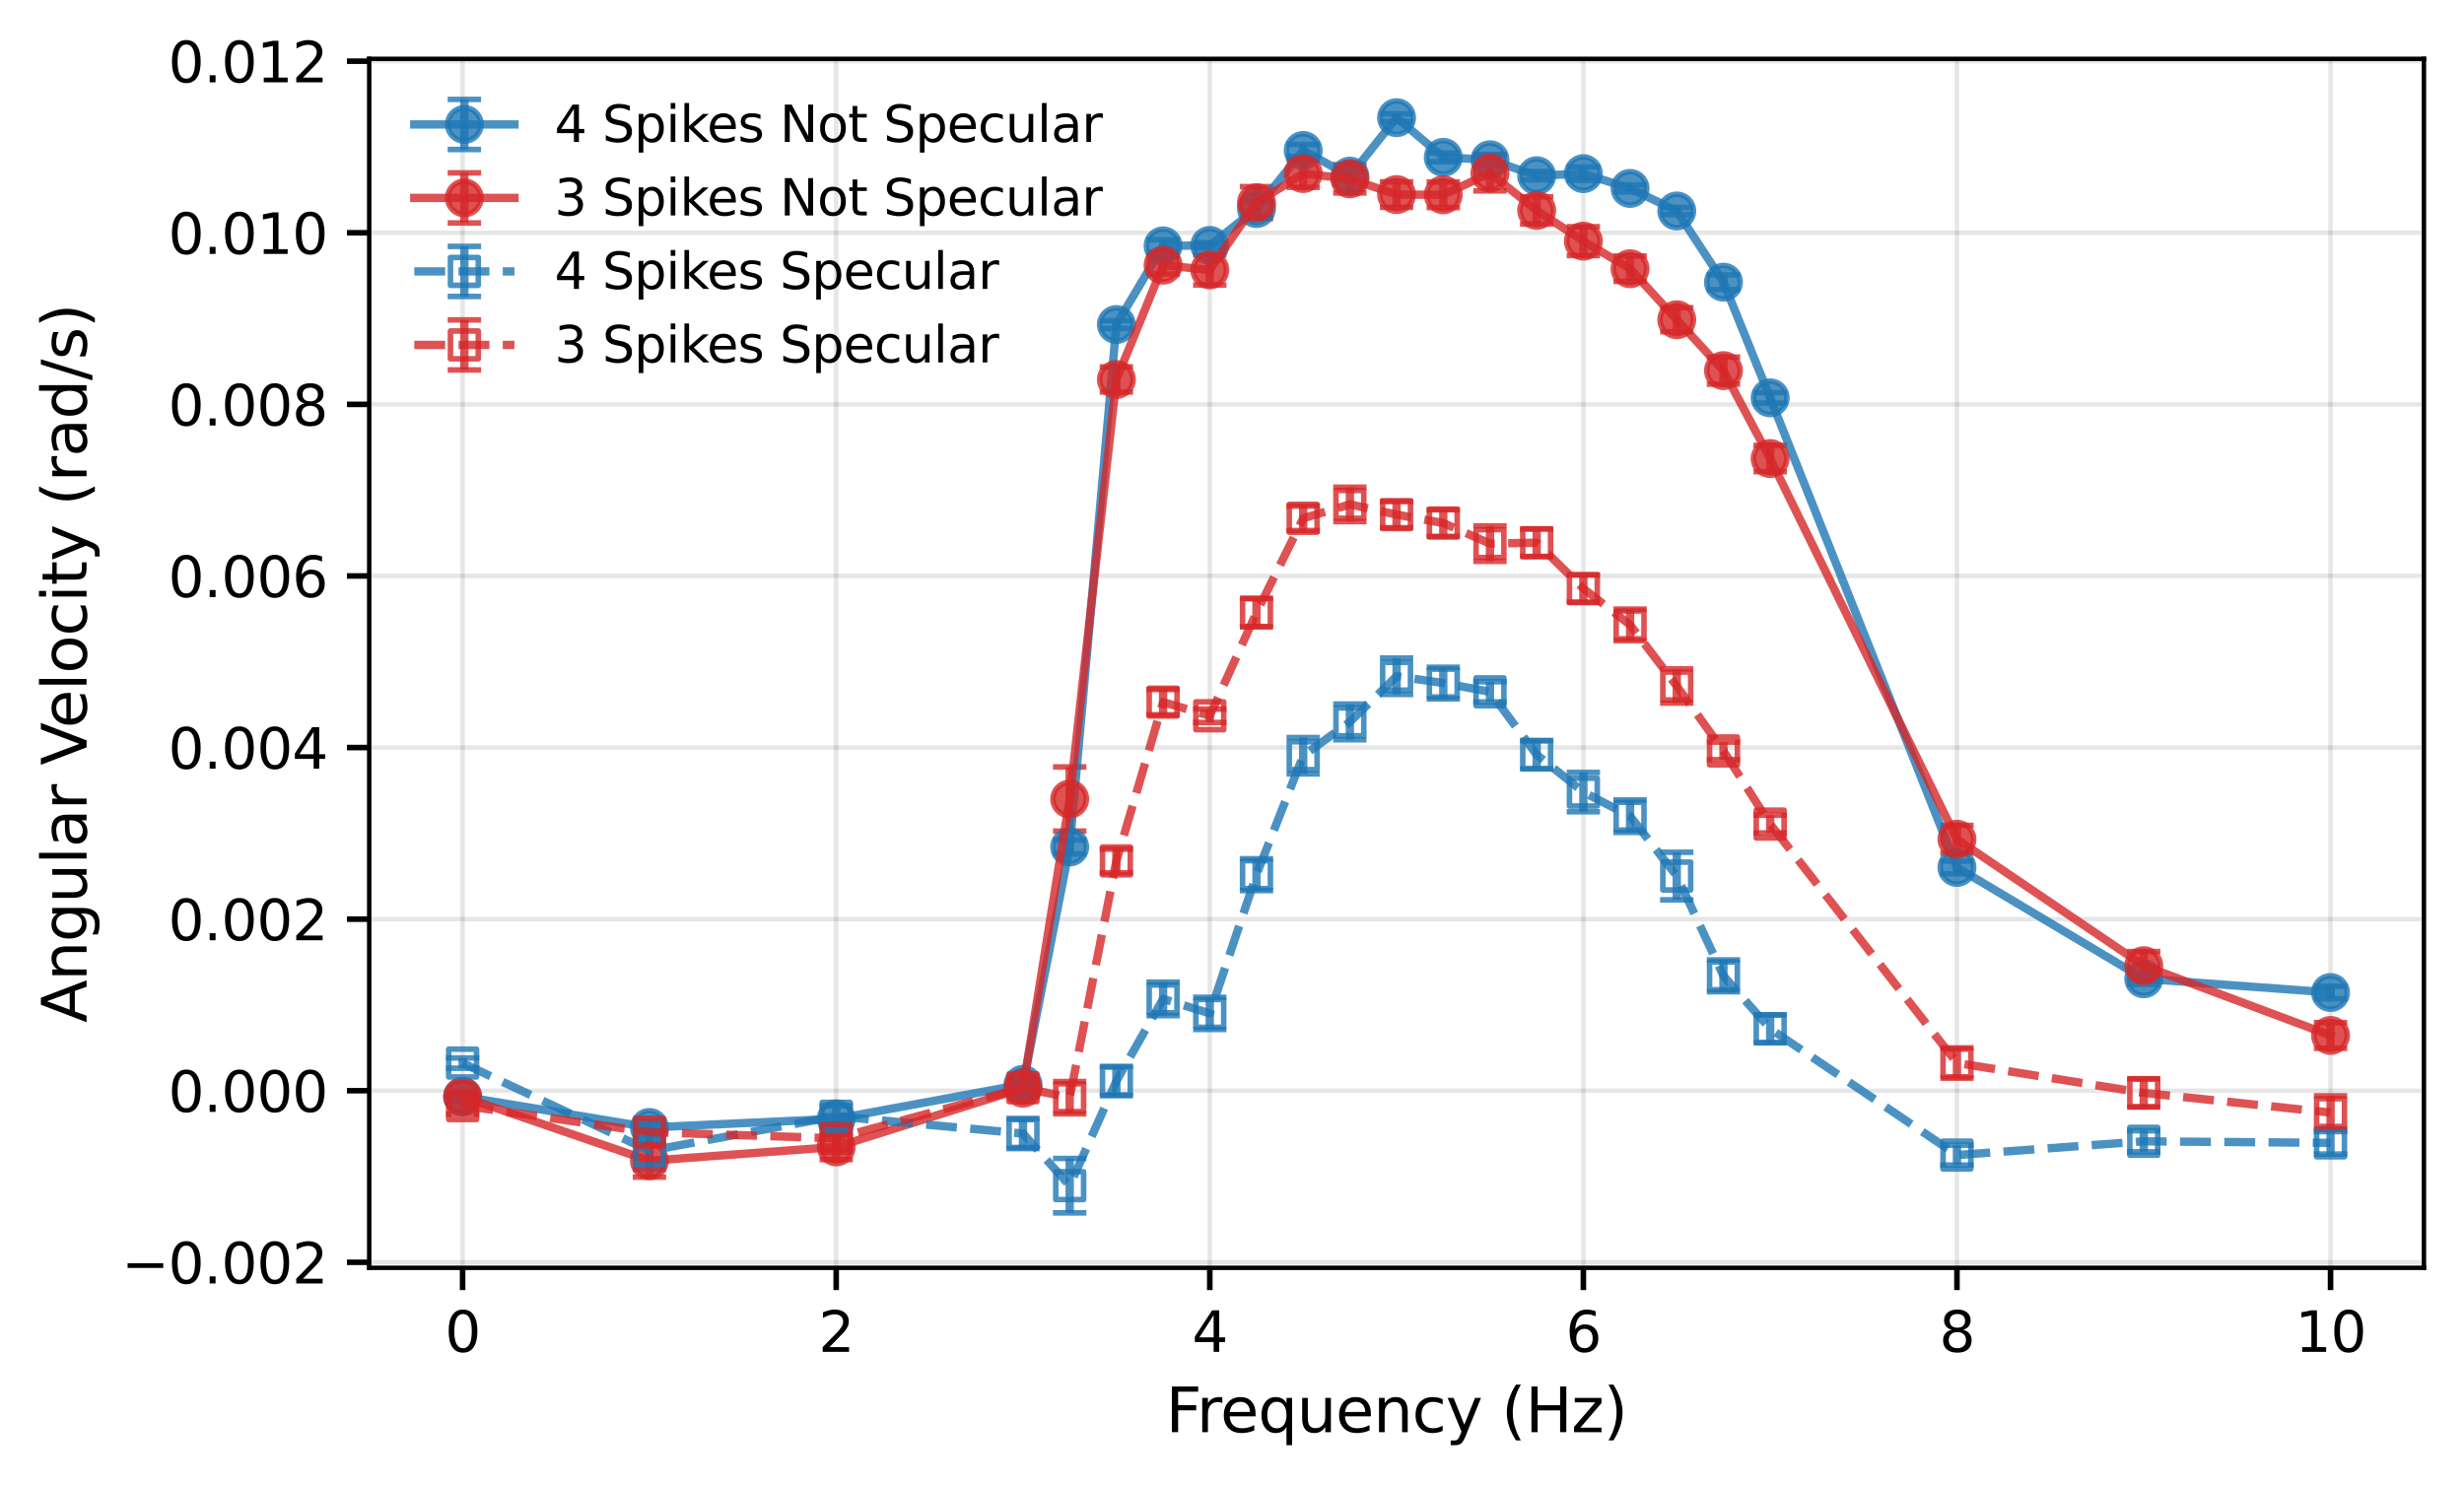<?xml version="1.0" encoding="utf-8" standalone="no"?>
<!DOCTYPE svg PUBLIC "-//W3C//DTD SVG 1.1//EN"
  "http://www.w3.org/Graphics/SVG/1.1/DTD/svg11.dtd">
<svg xmlns:xlink="http://www.w3.org/1999/xlink" width="442.815pt" height="266.918pt" viewBox="0 0 442.815 266.918" xmlns="http://www.w3.org/2000/svg" version="1.1">
 <defs>
  <style type="text/css">*{stroke-linejoin: round; stroke-linecap: butt}</style>
 </defs>
 <g id="figure_1">
  <g id="patch_1">
   <path d="M 0 266.918 
L 442.815 266.918 
L 442.815 0 
L 0 0 
z
" style="fill: #ffffff"/>
  </g>
  <g id="axes_1">
   <g id="patch_2">
    <path d="M 66.354 227.894 
L 435.615 227.894 
L 435.615 10.577 
L 66.354 10.577 
z
" style="fill: #ffffff"/>
   </g>
   <g id="matplotlib.axis_1">
    <g id="xtick_1">
     <g id="line2d_1">
      <path d="M 83.138 227.894 
L 83.138 10.577 
" clip-path="url(#p7dd093736d)" style="fill: none; stroke: #000000; stroke-opacity: 0.1; stroke-width: 0.8; stroke-linecap: square"/>
     </g>
     <g id="line2d_2">
      <defs>
       <path id="mdf53125dbc" d="M 0 0 
L 0 4 
" style="stroke: #000000"/>
      </defs>
      <g>
       <use xlink:href="#mdf53125dbc" x="83.138" y="227.894" style="stroke: #000000"/>
      </g>
     </g>
     <g id="text_1">
      <!-- 0 -->
      <g transform="translate(79.957 242.993) scale(0.1 -0.1)">
       <defs>
        <path id="DejaVuSans-30" d="M 2034 4250 
Q 1547 4250 1301 3770 
Q 1056 3291 1056 2328 
Q 1056 1369 1301 889 
Q 1547 409 2034 409 
Q 2525 409 2770 889 
Q 3016 1369 3016 2328 
Q 3016 3291 2770 3770 
Q 2525 4250 2034 4250 
z
M 2034 4750 
Q 2819 4750 3233 4129 
Q 3647 3509 3647 2328 
Q 3647 1150 3233 529 
Q 2819 -91 2034 -91 
Q 1250 -91 836 529 
Q 422 1150 422 2328 
Q 422 3509 836 4129 
Q 1250 4750 2034 4750 
z
" transform="scale(0.016)"/>
       </defs>
       <use xlink:href="#DejaVuSans-30"/>
      </g>
     </g>
    </g>
    <g id="xtick_2">
     <g id="line2d_3">
      <path d="M 150.277 227.894 
L 150.277 10.577 
" clip-path="url(#p7dd093736d)" style="fill: none; stroke: #000000; stroke-opacity: 0.1; stroke-width: 0.8; stroke-linecap: square"/>
     </g>
     <g id="line2d_4">
      <g>
       <use xlink:href="#mdf53125dbc" x="150.277" y="227.894" style="stroke: #000000"/>
      </g>
     </g>
     <g id="text_2">
      <!-- 2 -->
      <g transform="translate(147.096 242.993) scale(0.1 -0.1)">
       <defs>
        <path id="DejaVuSans-32" d="M 1228 531 
L 3431 531 
L 3431 0 
L 469 0 
L 469 531 
Q 828 903 1448 1529 
Q 2069 2156 2228 2338 
Q 2531 2678 2651 2914 
Q 2772 3150 2772 3378 
Q 2772 3750 2511 3984 
Q 2250 4219 1831 4219 
Q 1534 4219 1204 4116 
Q 875 4013 500 3803 
L 500 4441 
Q 881 4594 1212 4672 
Q 1544 4750 1819 4750 
Q 2544 4750 2975 4387 
Q 3406 4025 3406 3419 
Q 3406 3131 3298 2873 
Q 3191 2616 2906 2266 
Q 2828 2175 2409 1742 
Q 1991 1309 1228 531 
z
" transform="scale(0.016)"/>
       </defs>
       <use xlink:href="#DejaVuSans-32"/>
      </g>
     </g>
    </g>
    <g id="xtick_3">
     <g id="line2d_5">
      <path d="M 217.415 227.894 
L 217.415 10.577 
" clip-path="url(#p7dd093736d)" style="fill: none; stroke: #000000; stroke-opacity: 0.1; stroke-width: 0.8; stroke-linecap: square"/>
     </g>
     <g id="line2d_6">
      <g>
       <use xlink:href="#mdf53125dbc" x="217.415" y="227.894" style="stroke: #000000"/>
      </g>
     </g>
     <g id="text_3">
      <!-- 4 -->
      <g transform="translate(214.234 242.993) scale(0.1 -0.1)">
       <defs>
        <path id="DejaVuSans-34" d="M 2419 4116 
L 825 1625 
L 2419 1625 
L 2419 4116 
z
M 2253 4666 
L 3047 4666 
L 3047 1625 
L 3713 1625 
L 3713 1100 
L 3047 1100 
L 3047 0 
L 2419 0 
L 2419 1100 
L 313 1100 
L 313 1709 
L 2253 4666 
z
" transform="scale(0.016)"/>
       </defs>
       <use xlink:href="#DejaVuSans-34"/>
      </g>
     </g>
    </g>
    <g id="xtick_4">
     <g id="line2d_7">
      <path d="M 284.554 227.894 
L 284.554 10.577 
" clip-path="url(#p7dd093736d)" style="fill: none; stroke: #000000; stroke-opacity: 0.1; stroke-width: 0.8; stroke-linecap: square"/>
     </g>
     <g id="line2d_8">
      <g>
       <use xlink:href="#mdf53125dbc" x="284.554" y="227.894" style="stroke: #000000"/>
      </g>
     </g>
     <g id="text_4">
      <!-- 6 -->
      <g transform="translate(281.372 242.993) scale(0.1 -0.1)">
       <defs>
        <path id="DejaVuSans-36" d="M 2113 2584 
Q 1688 2584 1439 2293 
Q 1191 2003 1191 1497 
Q 1191 994 1439 701 
Q 1688 409 2113 409 
Q 2538 409 2786 701 
Q 3034 994 3034 1497 
Q 3034 2003 2786 2293 
Q 2538 2584 2113 2584 
z
M 3366 4563 
L 3366 3988 
Q 3128 4100 2886 4159 
Q 2644 4219 2406 4219 
Q 1781 4219 1451 3797 
Q 1122 3375 1075 2522 
Q 1259 2794 1537 2939 
Q 1816 3084 2150 3084 
Q 2853 3084 3261 2657 
Q 3669 2231 3669 1497 
Q 3669 778 3244 343 
Q 2819 -91 2113 -91 
Q 1303 -91 875 529 
Q 447 1150 447 2328 
Q 447 3434 972 4092 
Q 1497 4750 2381 4750 
Q 2619 4750 2861 4703 
Q 3103 4656 3366 4563 
z
" transform="scale(0.016)"/>
       </defs>
       <use xlink:href="#DejaVuSans-36"/>
      </g>
     </g>
    </g>
    <g id="xtick_5">
     <g id="line2d_9">
      <path d="M 351.692 227.894 
L 351.692 10.577 
" clip-path="url(#p7dd093736d)" style="fill: none; stroke: #000000; stroke-opacity: 0.1; stroke-width: 0.8; stroke-linecap: square"/>
     </g>
     <g id="line2d_10">
      <g>
       <use xlink:href="#mdf53125dbc" x="351.692" y="227.894" style="stroke: #000000"/>
      </g>
     </g>
     <g id="text_5">
      <!-- 8 -->
      <g transform="translate(348.511 242.993) scale(0.1 -0.1)">
       <defs>
        <path id="DejaVuSans-38" d="M 2034 2216 
Q 1584 2216 1326 1975 
Q 1069 1734 1069 1313 
Q 1069 891 1326 650 
Q 1584 409 2034 409 
Q 2484 409 2743 651 
Q 3003 894 3003 1313 
Q 3003 1734 2745 1975 
Q 2488 2216 2034 2216 
z
M 1403 2484 
Q 997 2584 770 2862 
Q 544 3141 544 3541 
Q 544 4100 942 4425 
Q 1341 4750 2034 4750 
Q 2731 4750 3128 4425 
Q 3525 4100 3525 3541 
Q 3525 3141 3298 2862 
Q 3072 2584 2669 2484 
Q 3125 2378 3379 2068 
Q 3634 1759 3634 1313 
Q 3634 634 3220 271 
Q 2806 -91 2034 -91 
Q 1263 -91 848 271 
Q 434 634 434 1313 
Q 434 1759 690 2068 
Q 947 2378 1403 2484 
z
M 1172 3481 
Q 1172 3119 1398 2916 
Q 1625 2713 2034 2713 
Q 2441 2713 2670 2916 
Q 2900 3119 2900 3481 
Q 2900 3844 2670 4047 
Q 2441 4250 2034 4250 
Q 1625 4250 1398 4047 
Q 1172 3844 1172 3481 
z
" transform="scale(0.016)"/>
       </defs>
       <use xlink:href="#DejaVuSans-38"/>
      </g>
     </g>
    </g>
    <g id="xtick_6">
     <g id="line2d_11">
      <path d="M 418.831 227.894 
L 418.831 10.577 
" clip-path="url(#p7dd093736d)" style="fill: none; stroke: #000000; stroke-opacity: 0.1; stroke-width: 0.8; stroke-linecap: square"/>
     </g>
     <g id="line2d_12">
      <g>
       <use xlink:href="#mdf53125dbc" x="418.831" y="227.894" style="stroke: #000000"/>
      </g>
     </g>
     <g id="text_6">
      <!-- 10 -->
      <g transform="translate(412.468 242.993) scale(0.1 -0.1)">
       <defs>
        <path id="DejaVuSans-31" d="M 794 531 
L 1825 531 
L 1825 4091 
L 703 3866 
L 703 4441 
L 1819 4666 
L 2450 4666 
L 2450 531 
L 3481 531 
L 3481 0 
L 794 0 
L 794 531 
z
" transform="scale(0.016)"/>
       </defs>
       <use xlink:href="#DejaVuSans-31"/>
       <use xlink:href="#DejaVuSans-30" transform="translate(63.623 0)"/>
      </g>
     </g>
    </g>
    <g id="text_7">
     <!-- Frequency (Hz) -->
     <g transform="translate(209.509 257.431) scale(0.11 -0.11)">
      <defs>
       <path id="DejaVuSans-46" d="M 628 4666 
L 3309 4666 
L 3309 4134 
L 1259 4134 
L 1259 2759 
L 3109 2759 
L 3109 2228 
L 1259 2228 
L 1259 0 
L 628 0 
L 628 4666 
z
" transform="scale(0.016)"/>
       <path id="DejaVuSans-72" d="M 2631 2963 
Q 2534 3019 2420 3045 
Q 2306 3072 2169 3072 
Q 1681 3072 1420 2755 
Q 1159 2438 1159 1844 
L 1159 0 
L 581 0 
L 581 3500 
L 1159 3500 
L 1159 2956 
Q 1341 3275 1631 3429 
Q 1922 3584 2338 3584 
Q 2397 3584 2469 3576 
Q 2541 3569 2628 3553 
L 2631 2963 
z
" transform="scale(0.016)"/>
       <path id="DejaVuSans-65" d="M 3597 1894 
L 3597 1613 
L 953 1613 
Q 991 1019 1311 708 
Q 1631 397 2203 397 
Q 2534 397 2845 478 
Q 3156 559 3463 722 
L 3463 178 
Q 3153 47 2828 -22 
Q 2503 -91 2169 -91 
Q 1331 -91 842 396 
Q 353 884 353 1716 
Q 353 2575 817 3079 
Q 1281 3584 2069 3584 
Q 2775 3584 3186 3129 
Q 3597 2675 3597 1894 
z
M 3022 2063 
Q 3016 2534 2758 2815 
Q 2500 3097 2075 3097 
Q 1594 3097 1305 2825 
Q 1016 2553 972 2059 
L 3022 2063 
z
" transform="scale(0.016)"/>
       <path id="DejaVuSans-71" d="M 947 1747 
Q 947 1113 1208 752 
Q 1469 391 1925 391 
Q 2381 391 2643 752 
Q 2906 1113 2906 1747 
Q 2906 2381 2643 2742 
Q 2381 3103 1925 3103 
Q 1469 3103 1208 2742 
Q 947 2381 947 1747 
z
M 2906 525 
Q 2725 213 2448 61 
Q 2172 -91 1784 -91 
Q 1150 -91 751 415 
Q 353 922 353 1747 
Q 353 2572 751 3078 
Q 1150 3584 1784 3584 
Q 2172 3584 2448 3432 
Q 2725 3281 2906 2969 
L 2906 3500 
L 3481 3500 
L 3481 -1331 
L 2906 -1331 
L 2906 525 
z
" transform="scale(0.016)"/>
       <path id="DejaVuSans-75" d="M 544 1381 
L 544 3500 
L 1119 3500 
L 1119 1403 
Q 1119 906 1312 657 
Q 1506 409 1894 409 
Q 2359 409 2629 706 
Q 2900 1003 2900 1516 
L 2900 3500 
L 3475 3500 
L 3475 0 
L 2900 0 
L 2900 538 
Q 2691 219 2414 64 
Q 2138 -91 1772 -91 
Q 1169 -91 856 284 
Q 544 659 544 1381 
z
M 1991 3584 
L 1991 3584 
z
" transform="scale(0.016)"/>
       <path id="DejaVuSans-6e" d="M 3513 2113 
L 3513 0 
L 2938 0 
L 2938 2094 
Q 2938 2591 2744 2837 
Q 2550 3084 2163 3084 
Q 1697 3084 1428 2787 
Q 1159 2491 1159 1978 
L 1159 0 
L 581 0 
L 581 3500 
L 1159 3500 
L 1159 2956 
Q 1366 3272 1645 3428 
Q 1925 3584 2291 3584 
Q 2894 3584 3203 3211 
Q 3513 2838 3513 2113 
z
" transform="scale(0.016)"/>
       <path id="DejaVuSans-63" d="M 3122 3366 
L 3122 2828 
Q 2878 2963 2633 3030 
Q 2388 3097 2138 3097 
Q 1578 3097 1268 2742 
Q 959 2388 959 1747 
Q 959 1106 1268 751 
Q 1578 397 2138 397 
Q 2388 397 2633 464 
Q 2878 531 3122 666 
L 3122 134 
Q 2881 22 2623 -34 
Q 2366 -91 2075 -91 
Q 1284 -91 818 406 
Q 353 903 353 1747 
Q 353 2603 823 3093 
Q 1294 3584 2113 3584 
Q 2378 3584 2631 3529 
Q 2884 3475 3122 3366 
z
" transform="scale(0.016)"/>
       <path id="DejaVuSans-79" d="M 2059 -325 
Q 1816 -950 1584 -1140 
Q 1353 -1331 966 -1331 
L 506 -1331 
L 506 -850 
L 844 -850 
Q 1081 -850 1212 -737 
Q 1344 -625 1503 -206 
L 1606 56 
L 191 3500 
L 800 3500 
L 1894 763 
L 2988 3500 
L 3597 3500 
L 2059 -325 
z
" transform="scale(0.016)"/>
       <path id="DejaVuSans-20" transform="scale(0.016)"/>
       <path id="DejaVuSans-28" d="M 1984 4856 
Q 1566 4138 1362 3434 
Q 1159 2731 1159 2009 
Q 1159 1288 1364 580 
Q 1569 -128 1984 -844 
L 1484 -844 
Q 1016 -109 783 600 
Q 550 1309 550 2009 
Q 550 2706 781 3412 
Q 1013 4119 1484 4856 
L 1984 4856 
z
" transform="scale(0.016)"/>
       <path id="DejaVuSans-48" d="M 628 4666 
L 1259 4666 
L 1259 2753 
L 3553 2753 
L 3553 4666 
L 4184 4666 
L 4184 0 
L 3553 0 
L 3553 2222 
L 1259 2222 
L 1259 0 
L 628 0 
L 628 4666 
z
" transform="scale(0.016)"/>
       <path id="DejaVuSans-7a" d="M 353 3500 
L 3084 3500 
L 3084 2975 
L 922 459 
L 3084 459 
L 3084 0 
L 275 0 
L 275 525 
L 2438 3041 
L 353 3041 
L 353 3500 
z
" transform="scale(0.016)"/>
       <path id="DejaVuSans-29" d="M 513 4856 
L 1013 4856 
Q 1481 4119 1714 3412 
Q 1947 2706 1947 2009 
Q 1947 1309 1714 600 
Q 1481 -109 1013 -844 
L 513 -844 
Q 928 -128 1133 580 
Q 1338 1288 1338 2009 
Q 1338 2731 1133 3434 
Q 928 4138 513 4856 
z
" transform="scale(0.016)"/>
      </defs>
      <use xlink:href="#DejaVuSans-46"/>
      <use xlink:href="#DejaVuSans-72" transform="translate(50.27 0)"/>
      <use xlink:href="#DejaVuSans-65" transform="translate(89.133 0)"/>
      <use xlink:href="#DejaVuSans-71" transform="translate(150.656 0)"/>
      <use xlink:href="#DejaVuSans-75" transform="translate(214.133 0)"/>
      <use xlink:href="#DejaVuSans-65" transform="translate(277.512 0)"/>
      <use xlink:href="#DejaVuSans-6e" transform="translate(339.035 0)"/>
      <use xlink:href="#DejaVuSans-63" transform="translate(402.414 0)"/>
      <use xlink:href="#DejaVuSans-79" transform="translate(457.395 0)"/>
      <use xlink:href="#DejaVuSans-20" transform="translate(516.574 0)"/>
      <use xlink:href="#DejaVuSans-28" transform="translate(548.361 0)"/>
      <use xlink:href="#DejaVuSans-48" transform="translate(587.375 0)"/>
      <use xlink:href="#DejaVuSans-7a" transform="translate(662.57 0)"/>
      <use xlink:href="#DejaVuSans-29" transform="translate(715.061 0)"/>
     </g>
    </g>
   </g>
   <g id="matplotlib.axis_2">
    <g id="ytick_1">
     <g id="line2d_13">
      <path d="M 66.354 226.899 
L 435.615 226.899 
" clip-path="url(#p7dd093736d)" style="fill: none; stroke: #000000; stroke-opacity: 0.1; stroke-width: 0.8; stroke-linecap: square"/>
     </g>
     <g id="line2d_14">
      <defs>
       <path id="m8214a4ab47" d="M 0 0 
L -4 0 
" style="stroke: #000000"/>
      </defs>
      <g>
       <use xlink:href="#m8214a4ab47" x="66.354" y="226.899" style="stroke: #000000"/>
      </g>
     </g>
     <g id="text_8">
      <!-- −0.002 -->
      <g transform="translate(21.846 230.699) scale(0.1 -0.1)">
       <defs>
        <path id="DejaVuSans-2212" d="M 678 2272 
L 4684 2272 
L 4684 1741 
L 678 1741 
L 678 2272 
z
" transform="scale(0.016)"/>
        <path id="DejaVuSans-2e" d="M 684 794 
L 1344 794 
L 1344 0 
L 684 0 
L 684 794 
z
" transform="scale(0.016)"/>
       </defs>
       <use xlink:href="#DejaVuSans-2212"/>
       <use xlink:href="#DejaVuSans-30" transform="translate(83.789 0)"/>
       <use xlink:href="#DejaVuSans-2e" transform="translate(147.412 0)"/>
       <use xlink:href="#DejaVuSans-30" transform="translate(179.199 0)"/>
       <use xlink:href="#DejaVuSans-30" transform="translate(242.822 0)"/>
       <use xlink:href="#DejaVuSans-32" transform="translate(306.445 0)"/>
      </g>
     </g>
    </g>
    <g id="ytick_2">
     <g id="line2d_15">
      <path d="M 66.354 196.056 
L 435.615 196.056 
" clip-path="url(#p7dd093736d)" style="fill: none; stroke: #000000; stroke-opacity: 0.1; stroke-width: 0.8; stroke-linecap: square"/>
     </g>
     <g id="line2d_16">
      <g>
       <use xlink:href="#m8214a4ab47" x="66.354" y="196.056" style="stroke: #000000"/>
      </g>
     </g>
     <g id="text_9">
      <!-- 0.000 -->
      <g transform="translate(30.226 199.856) scale(0.1 -0.1)">
       <use xlink:href="#DejaVuSans-30"/>
       <use xlink:href="#DejaVuSans-2e" transform="translate(63.623 0)"/>
       <use xlink:href="#DejaVuSans-30" transform="translate(95.41 0)"/>
       <use xlink:href="#DejaVuSans-30" transform="translate(159.033 0)"/>
       <use xlink:href="#DejaVuSans-30" transform="translate(222.656 0)"/>
      </g>
     </g>
    </g>
    <g id="ytick_3">
     <g id="line2d_17">
      <path d="M 66.354 165.214 
L 435.615 165.214 
" clip-path="url(#p7dd093736d)" style="fill: none; stroke: #000000; stroke-opacity: 0.1; stroke-width: 0.8; stroke-linecap: square"/>
     </g>
     <g id="line2d_18">
      <g>
       <use xlink:href="#m8214a4ab47" x="66.354" y="165.214" style="stroke: #000000"/>
      </g>
     </g>
     <g id="text_10">
      <!-- 0.002 -->
      <g transform="translate(30.226 169.013) scale(0.1 -0.1)">
       <use xlink:href="#DejaVuSans-30"/>
       <use xlink:href="#DejaVuSans-2e" transform="translate(63.623 0)"/>
       <use xlink:href="#DejaVuSans-30" transform="translate(95.41 0)"/>
       <use xlink:href="#DejaVuSans-30" transform="translate(159.033 0)"/>
       <use xlink:href="#DejaVuSans-32" transform="translate(222.656 0)"/>
      </g>
     </g>
    </g>
    <g id="ytick_4">
     <g id="line2d_19">
      <path d="M 66.354 134.371 
L 435.615 134.371 
" clip-path="url(#p7dd093736d)" style="fill: none; stroke: #000000; stroke-opacity: 0.1; stroke-width: 0.8; stroke-linecap: square"/>
     </g>
     <g id="line2d_20">
      <g>
       <use xlink:href="#m8214a4ab47" x="66.354" y="134.371" style="stroke: #000000"/>
      </g>
     </g>
     <g id="text_11">
      <!-- 0.004 -->
      <g transform="translate(30.226 138.17) scale(0.1 -0.1)">
       <use xlink:href="#DejaVuSans-30"/>
       <use xlink:href="#DejaVuSans-2e" transform="translate(63.623 0)"/>
       <use xlink:href="#DejaVuSans-30" transform="translate(95.41 0)"/>
       <use xlink:href="#DejaVuSans-30" transform="translate(159.033 0)"/>
       <use xlink:href="#DejaVuSans-34" transform="translate(222.656 0)"/>
      </g>
     </g>
    </g>
    <g id="ytick_5">
     <g id="line2d_21">
      <path d="M 66.354 103.528 
L 435.615 103.528 
" clip-path="url(#p7dd093736d)" style="fill: none; stroke: #000000; stroke-opacity: 0.1; stroke-width: 0.8; stroke-linecap: square"/>
     </g>
     <g id="line2d_22">
      <g>
       <use xlink:href="#m8214a4ab47" x="66.354" y="103.528" style="stroke: #000000"/>
      </g>
     </g>
     <g id="text_12">
      <!-- 0.006 -->
      <g transform="translate(30.226 107.327) scale(0.1 -0.1)">
       <use xlink:href="#DejaVuSans-30"/>
       <use xlink:href="#DejaVuSans-2e" transform="translate(63.623 0)"/>
       <use xlink:href="#DejaVuSans-30" transform="translate(95.41 0)"/>
       <use xlink:href="#DejaVuSans-30" transform="translate(159.033 0)"/>
       <use xlink:href="#DejaVuSans-36" transform="translate(222.656 0)"/>
      </g>
     </g>
    </g>
    <g id="ytick_6">
     <g id="line2d_23">
      <path d="M 66.354 72.685 
L 435.615 72.685 
" clip-path="url(#p7dd093736d)" style="fill: none; stroke: #000000; stroke-opacity: 0.1; stroke-width: 0.8; stroke-linecap: square"/>
     </g>
     <g id="line2d_24">
      <g>
       <use xlink:href="#m8214a4ab47" x="66.354" y="72.685" style="stroke: #000000"/>
      </g>
     </g>
     <g id="text_13">
      <!-- 0.008 -->
      <g transform="translate(30.226 76.484) scale(0.1 -0.1)">
       <use xlink:href="#DejaVuSans-30"/>
       <use xlink:href="#DejaVuSans-2e" transform="translate(63.623 0)"/>
       <use xlink:href="#DejaVuSans-30" transform="translate(95.41 0)"/>
       <use xlink:href="#DejaVuSans-30" transform="translate(159.033 0)"/>
       <use xlink:href="#DejaVuSans-38" transform="translate(222.656 0)"/>
      </g>
     </g>
    </g>
    <g id="ytick_7">
     <g id="line2d_25">
      <path d="M 66.354 41.842 
L 435.615 41.842 
" clip-path="url(#p7dd093736d)" style="fill: none; stroke: #000000; stroke-opacity: 0.1; stroke-width: 0.8; stroke-linecap: square"/>
     </g>
     <g id="line2d_26">
      <g>
       <use xlink:href="#m8214a4ab47" x="66.354" y="41.842" style="stroke: #000000"/>
      </g>
     </g>
     <g id="text_14">
      <!-- 0.010 -->
      <g transform="translate(30.226 45.641) scale(0.1 -0.1)">
       <use xlink:href="#DejaVuSans-30"/>
       <use xlink:href="#DejaVuSans-2e" transform="translate(63.623 0)"/>
       <use xlink:href="#DejaVuSans-30" transform="translate(95.41 0)"/>
       <use xlink:href="#DejaVuSans-31" transform="translate(159.033 0)"/>
       <use xlink:href="#DejaVuSans-30" transform="translate(222.656 0)"/>
      </g>
     </g>
    </g>
    <g id="ytick_8">
     <g id="line2d_27">
      <path d="M 66.354 10.999 
L 435.615 10.999 
" clip-path="url(#p7dd093736d)" style="fill: none; stroke: #000000; stroke-opacity: 0.1; stroke-width: 0.8; stroke-linecap: square"/>
     </g>
     <g id="line2d_28">
      <g>
       <use xlink:href="#m8214a4ab47" x="66.354" y="10.999" style="stroke: #000000"/>
      </g>
     </g>
     <g id="text_15">
      <!-- 0.012 -->
      <g transform="translate(30.226 14.798) scale(0.1 -0.1)">
       <use xlink:href="#DejaVuSans-30"/>
       <use xlink:href="#DejaVuSans-2e" transform="translate(63.623 0)"/>
       <use xlink:href="#DejaVuSans-30" transform="translate(95.41 0)"/>
       <use xlink:href="#DejaVuSans-31" transform="translate(159.033 0)"/>
       <use xlink:href="#DejaVuSans-32" transform="translate(222.656 0)"/>
      </g>
     </g>
    </g>
    <g id="text_16">
     <!-- Angular Velocity (rad/s) -->
     <g transform="translate(15.558 183.826) rotate(-90) scale(0.11 -0.11)">
      <defs>
       <path id="DejaVuSans-41" d="M 2188 4044 
L 1331 1722 
L 3047 1722 
L 2188 4044 
z
M 1831 4666 
L 2547 4666 
L 4325 0 
L 3669 0 
L 3244 1197 
L 1141 1197 
L 716 0 
L 50 0 
L 1831 4666 
z
" transform="scale(0.016)"/>
       <path id="DejaVuSans-67" d="M 2906 1791 
Q 2906 2416 2648 2759 
Q 2391 3103 1925 3103 
Q 1463 3103 1205 2759 
Q 947 2416 947 1791 
Q 947 1169 1205 825 
Q 1463 481 1925 481 
Q 2391 481 2648 825 
Q 2906 1169 2906 1791 
z
M 3481 434 
Q 3481 -459 3084 -895 
Q 2688 -1331 1869 -1331 
Q 1566 -1331 1297 -1286 
Q 1028 -1241 775 -1147 
L 775 -588 
Q 1028 -725 1275 -790 
Q 1522 -856 1778 -856 
Q 2344 -856 2625 -561 
Q 2906 -266 2906 331 
L 2906 616 
Q 2728 306 2450 153 
Q 2172 0 1784 0 
Q 1141 0 747 490 
Q 353 981 353 1791 
Q 353 2603 747 3093 
Q 1141 3584 1784 3584 
Q 2172 3584 2450 3431 
Q 2728 3278 2906 2969 
L 2906 3500 
L 3481 3500 
L 3481 434 
z
" transform="scale(0.016)"/>
       <path id="DejaVuSans-6c" d="M 603 4863 
L 1178 4863 
L 1178 0 
L 603 0 
L 603 4863 
z
" transform="scale(0.016)"/>
       <path id="DejaVuSans-61" d="M 2194 1759 
Q 1497 1759 1228 1600 
Q 959 1441 959 1056 
Q 959 750 1161 570 
Q 1363 391 1709 391 
Q 2188 391 2477 730 
Q 2766 1069 2766 1631 
L 2766 1759 
L 2194 1759 
z
M 3341 1997 
L 3341 0 
L 2766 0 
L 2766 531 
Q 2569 213 2275 61 
Q 1981 -91 1556 -91 
Q 1019 -91 701 211 
Q 384 513 384 1019 
Q 384 1609 779 1909 
Q 1175 2209 1959 2209 
L 2766 2209 
L 2766 2266 
Q 2766 2663 2505 2880 
Q 2244 3097 1772 3097 
Q 1472 3097 1187 3025 
Q 903 2953 641 2809 
L 641 3341 
Q 956 3463 1253 3523 
Q 1550 3584 1831 3584 
Q 2591 3584 2966 3190 
Q 3341 2797 3341 1997 
z
" transform="scale(0.016)"/>
       <path id="DejaVuSans-56" d="M 1831 0 
L 50 4666 
L 709 4666 
L 2188 738 
L 3669 4666 
L 4325 4666 
L 2547 0 
L 1831 0 
z
" transform="scale(0.016)"/>
       <path id="DejaVuSans-6f" d="M 1959 3097 
Q 1497 3097 1228 2736 
Q 959 2375 959 1747 
Q 959 1119 1226 758 
Q 1494 397 1959 397 
Q 2419 397 2687 759 
Q 2956 1122 2956 1747 
Q 2956 2369 2687 2733 
Q 2419 3097 1959 3097 
z
M 1959 3584 
Q 2709 3584 3137 3096 
Q 3566 2609 3566 1747 
Q 3566 888 3137 398 
Q 2709 -91 1959 -91 
Q 1206 -91 779 398 
Q 353 888 353 1747 
Q 353 2609 779 3096 
Q 1206 3584 1959 3584 
z
" transform="scale(0.016)"/>
       <path id="DejaVuSans-69" d="M 603 3500 
L 1178 3500 
L 1178 0 
L 603 0 
L 603 3500 
z
M 603 4863 
L 1178 4863 
L 1178 4134 
L 603 4134 
L 603 4863 
z
" transform="scale(0.016)"/>
       <path id="DejaVuSans-74" d="M 1172 4494 
L 1172 3500 
L 2356 3500 
L 2356 3053 
L 1172 3053 
L 1172 1153 
Q 1172 725 1289 603 
Q 1406 481 1766 481 
L 2356 481 
L 2356 0 
L 1766 0 
Q 1100 0 847 248 
Q 594 497 594 1153 
L 594 3053 
L 172 3053 
L 172 3500 
L 594 3500 
L 594 4494 
L 1172 4494 
z
" transform="scale(0.016)"/>
       <path id="DejaVuSans-64" d="M 2906 2969 
L 2906 4863 
L 3481 4863 
L 3481 0 
L 2906 0 
L 2906 525 
Q 2725 213 2448 61 
Q 2172 -91 1784 -91 
Q 1150 -91 751 415 
Q 353 922 353 1747 
Q 353 2572 751 3078 
Q 1150 3584 1784 3584 
Q 2172 3584 2448 3432 
Q 2725 3281 2906 2969 
z
M 947 1747 
Q 947 1113 1208 752 
Q 1469 391 1925 391 
Q 2381 391 2643 752 
Q 2906 1113 2906 1747 
Q 2906 2381 2643 2742 
Q 2381 3103 1925 3103 
Q 1469 3103 1208 2742 
Q 947 2381 947 1747 
z
" transform="scale(0.016)"/>
       <path id="DejaVuSans-2f" d="M 1625 4666 
L 2156 4666 
L 531 -594 
L 0 -594 
L 1625 4666 
z
" transform="scale(0.016)"/>
       <path id="DejaVuSans-73" d="M 2834 3397 
L 2834 2853 
Q 2591 2978 2328 3040 
Q 2066 3103 1784 3103 
Q 1356 3103 1142 2972 
Q 928 2841 928 2578 
Q 928 2378 1081 2264 
Q 1234 2150 1697 2047 
L 1894 2003 
Q 2506 1872 2764 1633 
Q 3022 1394 3022 966 
Q 3022 478 2636 193 
Q 2250 -91 1575 -91 
Q 1294 -91 989 -36 
Q 684 19 347 128 
L 347 722 
Q 666 556 975 473 
Q 1284 391 1588 391 
Q 1994 391 2212 530 
Q 2431 669 2431 922 
Q 2431 1156 2273 1281 
Q 2116 1406 1581 1522 
L 1381 1569 
Q 847 1681 609 1914 
Q 372 2147 372 2553 
Q 372 3047 722 3315 
Q 1072 3584 1716 3584 
Q 2034 3584 2315 3537 
Q 2597 3491 2834 3397 
z
" transform="scale(0.016)"/>
      </defs>
      <use xlink:href="#DejaVuSans-41"/>
      <use xlink:href="#DejaVuSans-6e" transform="translate(68.408 0)"/>
      <use xlink:href="#DejaVuSans-67" transform="translate(131.787 0)"/>
      <use xlink:href="#DejaVuSans-75" transform="translate(195.264 0)"/>
      <use xlink:href="#DejaVuSans-6c" transform="translate(258.643 0)"/>
      <use xlink:href="#DejaVuSans-61" transform="translate(286.426 0)"/>
      <use xlink:href="#DejaVuSans-72" transform="translate(347.705 0)"/>
      <use xlink:href="#DejaVuSans-20" transform="translate(388.818 0)"/>
      <use xlink:href="#DejaVuSans-56" transform="translate(420.605 0)"/>
      <use xlink:href="#DejaVuSans-65" transform="translate(481.264 0)"/>
      <use xlink:href="#DejaVuSans-6c" transform="translate(542.787 0)"/>
      <use xlink:href="#DejaVuSans-6f" transform="translate(570.57 0)"/>
      <use xlink:href="#DejaVuSans-63" transform="translate(631.752 0)"/>
      <use xlink:href="#DejaVuSans-69" transform="translate(686.732 0)"/>
      <use xlink:href="#DejaVuSans-74" transform="translate(714.516 0)"/>
      <use xlink:href="#DejaVuSans-79" transform="translate(753.725 0)"/>
      <use xlink:href="#DejaVuSans-20" transform="translate(812.904 0)"/>
      <use xlink:href="#DejaVuSans-28" transform="translate(844.691 0)"/>
      <use xlink:href="#DejaVuSans-72" transform="translate(883.705 0)"/>
      <use xlink:href="#DejaVuSans-61" transform="translate(924.818 0)"/>
      <use xlink:href="#DejaVuSans-64" transform="translate(986.098 0)"/>
      <use xlink:href="#DejaVuSans-2f" transform="translate(1049.574 0)"/>
      <use xlink:href="#DejaVuSans-73" transform="translate(1083.266 0)"/>
      <use xlink:href="#DejaVuSans-29" transform="translate(1135.365 0)"/>
     </g>
    </g>
   </g>
   <g id="LineCollection_1">
    <path d="M 83.138 197.434 
L 83.138 196.754 
" clip-path="url(#p7dd093736d)" style="fill: none; stroke: #1f77b4; stroke-opacity: 0.8; stroke-width: 1.5"/>
    <path d="M 116.708 203.226 
L 116.708 202.088 
" clip-path="url(#p7dd093736d)" style="fill: none; stroke: #1f77b4; stroke-opacity: 0.8; stroke-width: 1.5"/>
    <path d="M 150.277 201.672 
L 150.277 200.544 
" clip-path="url(#p7dd093736d)" style="fill: none; stroke: #1f77b4; stroke-opacity: 0.8; stroke-width: 1.5"/>
    <path d="M 183.846 195.648 
L 183.846 194.186 
" clip-path="url(#p7dd093736d)" style="fill: none; stroke: #1f77b4; stroke-opacity: 0.8; stroke-width: 1.5"/>
    <path d="M 192.238 153.501 
L 192.238 150.989 
" clip-path="url(#p7dd093736d)" style="fill: none; stroke: #1f77b4; stroke-opacity: 0.8; stroke-width: 1.5"/>
    <path d="M 200.631 59.032 
L 200.631 57.638 
" clip-path="url(#p7dd093736d)" style="fill: none; stroke: #1f77b4; stroke-opacity: 0.8; stroke-width: 1.5"/>
    <path d="M 209.023 45.298 
L 209.023 43.096 
" clip-path="url(#p7dd093736d)" style="fill: none; stroke: #1f77b4; stroke-opacity: 0.8; stroke-width: 1.5"/>
    <path d="M 217.415 44.604 
L 217.415 43.617 
" clip-path="url(#p7dd093736d)" style="fill: none; stroke: #1f77b4; stroke-opacity: 0.8; stroke-width: 1.5"/>
    <path d="M 225.808 38.896 
L 225.808 36.073 
" clip-path="url(#p7dd093736d)" style="fill: none; stroke: #1f77b4; stroke-opacity: 0.8; stroke-width: 1.5"/>
    <path d="M 234.2 28.119 
L 234.2 25.972 
" clip-path="url(#p7dd093736d)" style="fill: none; stroke: #1f77b4; stroke-opacity: 0.8; stroke-width: 1.5"/>
    <path d="M 242.592 32.329 
L 242.592 30.995 
" clip-path="url(#p7dd093736d)" style="fill: none; stroke: #1f77b4; stroke-opacity: 0.8; stroke-width: 1.5"/>
    <path d="M 250.984 21.854 
L 250.984 20.455 
" clip-path="url(#p7dd093736d)" style="fill: none; stroke: #1f77b4; stroke-opacity: 0.8; stroke-width: 1.5"/>
    <path d="M 259.377 29.078 
L 259.377 27.493 
" clip-path="url(#p7dd093736d)" style="fill: none; stroke: #1f77b4; stroke-opacity: 0.8; stroke-width: 1.5"/>
    <path d="M 267.769 29.68 
L 267.769 27.751 
" clip-path="url(#p7dd093736d)" style="fill: none; stroke: #1f77b4; stroke-opacity: 0.8; stroke-width: 1.5"/>
    <path d="M 276.161 32.342 
L 276.161 30.819 
" clip-path="url(#p7dd093736d)" style="fill: none; stroke: #1f77b4; stroke-opacity: 0.8; stroke-width: 1.5"/>
    <path d="M 284.554 32.422 
L 284.554 30.002 
" clip-path="url(#p7dd093736d)" style="fill: none; stroke: #1f77b4; stroke-opacity: 0.8; stroke-width: 1.5"/>
    <path d="M 292.946 34.493 
L 292.946 33.245 
" clip-path="url(#p7dd093736d)" style="fill: none; stroke: #1f77b4; stroke-opacity: 0.8; stroke-width: 1.5"/>
    <path d="M 301.338 38.575 
L 301.338 37.271 
" clip-path="url(#p7dd093736d)" style="fill: none; stroke: #1f77b4; stroke-opacity: 0.8; stroke-width: 1.5"/>
    <path d="M 309.731 52.039 
L 309.731 49.406 
" clip-path="url(#p7dd093736d)" style="fill: none; stroke: #1f77b4; stroke-opacity: 0.8; stroke-width: 1.5"/>
    <path d="M 318.123 72.449 
L 318.123 70.579 
" clip-path="url(#p7dd093736d)" style="fill: none; stroke: #1f77b4; stroke-opacity: 0.8; stroke-width: 1.5"/>
    <path d="M 351.692 157.048 
L 351.692 154.795 
" clip-path="url(#p7dd093736d)" style="fill: none; stroke: #1f77b4; stroke-opacity: 0.8; stroke-width: 1.5"/>
    <path d="M 385.261 176.947 
L 385.261 174.934 
" clip-path="url(#p7dd093736d)" style="fill: none; stroke: #1f77b4; stroke-opacity: 0.8; stroke-width: 1.5"/>
    <path d="M 418.831 179.541 
L 418.831 177.27 
" clip-path="url(#p7dd093736d)" style="fill: none; stroke: #1f77b4; stroke-opacity: 0.8; stroke-width: 1.5"/>
   </g>
   <g id="line2d_29">
    <defs>
     <path id="m0911f3ee64" d="M 3 0 
L -3 -0 
" style="stroke: #1f77b4; stroke-opacity: 0.8"/>
    </defs>
    <g clip-path="url(#p7dd093736d)">
     <use xlink:href="#m0911f3ee64" x="83.138" y="197.434" style="fill: #1f77b4; fill-opacity: 0.8; stroke: #1f77b4; stroke-opacity: 0.8"/>
     <use xlink:href="#m0911f3ee64" x="116.708" y="203.226" style="fill: #1f77b4; fill-opacity: 0.8; stroke: #1f77b4; stroke-opacity: 0.8"/>
     <use xlink:href="#m0911f3ee64" x="150.277" y="201.672" style="fill: #1f77b4; fill-opacity: 0.8; stroke: #1f77b4; stroke-opacity: 0.8"/>
     <use xlink:href="#m0911f3ee64" x="183.846" y="195.648" style="fill: #1f77b4; fill-opacity: 0.8; stroke: #1f77b4; stroke-opacity: 0.8"/>
     <use xlink:href="#m0911f3ee64" x="192.238" y="153.501" style="fill: #1f77b4; fill-opacity: 0.8; stroke: #1f77b4; stroke-opacity: 0.8"/>
     <use xlink:href="#m0911f3ee64" x="200.631" y="59.032" style="fill: #1f77b4; fill-opacity: 0.8; stroke: #1f77b4; stroke-opacity: 0.8"/>
     <use xlink:href="#m0911f3ee64" x="209.023" y="45.298" style="fill: #1f77b4; fill-opacity: 0.8; stroke: #1f77b4; stroke-opacity: 0.8"/>
     <use xlink:href="#m0911f3ee64" x="217.415" y="44.604" style="fill: #1f77b4; fill-opacity: 0.8; stroke: #1f77b4; stroke-opacity: 0.8"/>
     <use xlink:href="#m0911f3ee64" x="225.808" y="38.896" style="fill: #1f77b4; fill-opacity: 0.8; stroke: #1f77b4; stroke-opacity: 0.8"/>
     <use xlink:href="#m0911f3ee64" x="234.2" y="28.119" style="fill: #1f77b4; fill-opacity: 0.8; stroke: #1f77b4; stroke-opacity: 0.8"/>
     <use xlink:href="#m0911f3ee64" x="242.592" y="32.329" style="fill: #1f77b4; fill-opacity: 0.8; stroke: #1f77b4; stroke-opacity: 0.8"/>
     <use xlink:href="#m0911f3ee64" x="250.984" y="21.854" style="fill: #1f77b4; fill-opacity: 0.8; stroke: #1f77b4; stroke-opacity: 0.8"/>
     <use xlink:href="#m0911f3ee64" x="259.377" y="29.078" style="fill: #1f77b4; fill-opacity: 0.8; stroke: #1f77b4; stroke-opacity: 0.8"/>
     <use xlink:href="#m0911f3ee64" x="267.769" y="29.68" style="fill: #1f77b4; fill-opacity: 0.8; stroke: #1f77b4; stroke-opacity: 0.8"/>
     <use xlink:href="#m0911f3ee64" x="276.161" y="32.342" style="fill: #1f77b4; fill-opacity: 0.8; stroke: #1f77b4; stroke-opacity: 0.8"/>
     <use xlink:href="#m0911f3ee64" x="284.554" y="32.422" style="fill: #1f77b4; fill-opacity: 0.8; stroke: #1f77b4; stroke-opacity: 0.8"/>
     <use xlink:href="#m0911f3ee64" x="292.946" y="34.493" style="fill: #1f77b4; fill-opacity: 0.8; stroke: #1f77b4; stroke-opacity: 0.8"/>
     <use xlink:href="#m0911f3ee64" x="301.338" y="38.575" style="fill: #1f77b4; fill-opacity: 0.8; stroke: #1f77b4; stroke-opacity: 0.8"/>
     <use xlink:href="#m0911f3ee64" x="309.731" y="52.039" style="fill: #1f77b4; fill-opacity: 0.8; stroke: #1f77b4; stroke-opacity: 0.8"/>
     <use xlink:href="#m0911f3ee64" x="318.123" y="72.449" style="fill: #1f77b4; fill-opacity: 0.8; stroke: #1f77b4; stroke-opacity: 0.8"/>
     <use xlink:href="#m0911f3ee64" x="351.692" y="157.048" style="fill: #1f77b4; fill-opacity: 0.8; stroke: #1f77b4; stroke-opacity: 0.8"/>
     <use xlink:href="#m0911f3ee64" x="385.261" y="176.947" style="fill: #1f77b4; fill-opacity: 0.8; stroke: #1f77b4; stroke-opacity: 0.8"/>
     <use xlink:href="#m0911f3ee64" x="418.831" y="179.541" style="fill: #1f77b4; fill-opacity: 0.8; stroke: #1f77b4; stroke-opacity: 0.8"/>
    </g>
   </g>
   <g id="line2d_30">
    <g clip-path="url(#p7dd093736d)">
     <use xlink:href="#m0911f3ee64" x="83.138" y="196.754" style="fill: #1f77b4; fill-opacity: 0.8; stroke: #1f77b4; stroke-opacity: 0.8"/>
     <use xlink:href="#m0911f3ee64" x="116.708" y="202.088" style="fill: #1f77b4; fill-opacity: 0.8; stroke: #1f77b4; stroke-opacity: 0.8"/>
     <use xlink:href="#m0911f3ee64" x="150.277" y="200.544" style="fill: #1f77b4; fill-opacity: 0.8; stroke: #1f77b4; stroke-opacity: 0.8"/>
     <use xlink:href="#m0911f3ee64" x="183.846" y="194.186" style="fill: #1f77b4; fill-opacity: 0.8; stroke: #1f77b4; stroke-opacity: 0.8"/>
     <use xlink:href="#m0911f3ee64" x="192.238" y="150.989" style="fill: #1f77b4; fill-opacity: 0.8; stroke: #1f77b4; stroke-opacity: 0.8"/>
     <use xlink:href="#m0911f3ee64" x="200.631" y="57.638" style="fill: #1f77b4; fill-opacity: 0.8; stroke: #1f77b4; stroke-opacity: 0.8"/>
     <use xlink:href="#m0911f3ee64" x="209.023" y="43.096" style="fill: #1f77b4; fill-opacity: 0.8; stroke: #1f77b4; stroke-opacity: 0.8"/>
     <use xlink:href="#m0911f3ee64" x="217.415" y="43.617" style="fill: #1f77b4; fill-opacity: 0.8; stroke: #1f77b4; stroke-opacity: 0.8"/>
     <use xlink:href="#m0911f3ee64" x="225.808" y="36.073" style="fill: #1f77b4; fill-opacity: 0.8; stroke: #1f77b4; stroke-opacity: 0.8"/>
     <use xlink:href="#m0911f3ee64" x="234.2" y="25.972" style="fill: #1f77b4; fill-opacity: 0.8; stroke: #1f77b4; stroke-opacity: 0.8"/>
     <use xlink:href="#m0911f3ee64" x="242.592" y="30.995" style="fill: #1f77b4; fill-opacity: 0.8; stroke: #1f77b4; stroke-opacity: 0.8"/>
     <use xlink:href="#m0911f3ee64" x="250.984" y="20.455" style="fill: #1f77b4; fill-opacity: 0.8; stroke: #1f77b4; stroke-opacity: 0.8"/>
     <use xlink:href="#m0911f3ee64" x="259.377" y="27.493" style="fill: #1f77b4; fill-opacity: 0.8; stroke: #1f77b4; stroke-opacity: 0.8"/>
     <use xlink:href="#m0911f3ee64" x="267.769" y="27.751" style="fill: #1f77b4; fill-opacity: 0.8; stroke: #1f77b4; stroke-opacity: 0.8"/>
     <use xlink:href="#m0911f3ee64" x="276.161" y="30.819" style="fill: #1f77b4; fill-opacity: 0.8; stroke: #1f77b4; stroke-opacity: 0.8"/>
     <use xlink:href="#m0911f3ee64" x="284.554" y="30.002" style="fill: #1f77b4; fill-opacity: 0.8; stroke: #1f77b4; stroke-opacity: 0.8"/>
     <use xlink:href="#m0911f3ee64" x="292.946" y="33.245" style="fill: #1f77b4; fill-opacity: 0.8; stroke: #1f77b4; stroke-opacity: 0.8"/>
     <use xlink:href="#m0911f3ee64" x="301.338" y="37.271" style="fill: #1f77b4; fill-opacity: 0.8; stroke: #1f77b4; stroke-opacity: 0.8"/>
     <use xlink:href="#m0911f3ee64" x="309.731" y="49.406" style="fill: #1f77b4; fill-opacity: 0.8; stroke: #1f77b4; stroke-opacity: 0.8"/>
     <use xlink:href="#m0911f3ee64" x="318.123" y="70.579" style="fill: #1f77b4; fill-opacity: 0.8; stroke: #1f77b4; stroke-opacity: 0.8"/>
     <use xlink:href="#m0911f3ee64" x="351.692" y="154.795" style="fill: #1f77b4; fill-opacity: 0.8; stroke: #1f77b4; stroke-opacity: 0.8"/>
     <use xlink:href="#m0911f3ee64" x="385.261" y="174.934" style="fill: #1f77b4; fill-opacity: 0.8; stroke: #1f77b4; stroke-opacity: 0.8"/>
     <use xlink:href="#m0911f3ee64" x="418.831" y="177.27" style="fill: #1f77b4; fill-opacity: 0.8; stroke: #1f77b4; stroke-opacity: 0.8"/>
    </g>
   </g>
   <g id="LineCollection_2">
    <path d="M 83.138 198.026 
L 83.138 196.239 
" clip-path="url(#p7dd093736d)" style="fill: none; stroke: #d62728; stroke-opacity: 0.8; stroke-width: 1.5"/>
    <path d="M 116.708 211.573 
L 116.708 205.716 
" clip-path="url(#p7dd093736d)" style="fill: none; stroke: #d62728; stroke-opacity: 0.8; stroke-width: 1.5"/>
    <path d="M 150.277 208.435 
L 150.277 203.88 
" clip-path="url(#p7dd093736d)" style="fill: none; stroke: #d62728; stroke-opacity: 0.8; stroke-width: 1.5"/>
    <path d="M 183.846 196.707 
L 183.846 194.503 
" clip-path="url(#p7dd093736d)" style="fill: none; stroke: #d62728; stroke-opacity: 0.8; stroke-width: 1.5"/>
    <path d="M 192.238 149.391 
L 192.238 137.86 
" clip-path="url(#p7dd093736d)" style="fill: none; stroke: #d62728; stroke-opacity: 0.8; stroke-width: 1.5"/>
    <path d="M 200.631 70.474 
L 200.631 65.957 
" clip-path="url(#p7dd093736d)" style="fill: none; stroke: #d62728; stroke-opacity: 0.8; stroke-width: 1.5"/>
    <path d="M 209.023 49.246 
L 209.023 46.094 
" clip-path="url(#p7dd093736d)" style="fill: none; stroke: #d62728; stroke-opacity: 0.8; stroke-width: 1.5"/>
    <path d="M 217.415 51.237 
L 217.415 45.798 
" clip-path="url(#p7dd093736d)" style="fill: none; stroke: #d62728; stroke-opacity: 0.8; stroke-width: 1.5"/>
    <path d="M 225.808 39.292 
L 225.808 33.556 
" clip-path="url(#p7dd093736d)" style="fill: none; stroke: #d62728; stroke-opacity: 0.8; stroke-width: 1.5"/>
    <path d="M 234.2 33.665 
L 234.2 28.728 
" clip-path="url(#p7dd093736d)" style="fill: none; stroke: #d62728; stroke-opacity: 0.8; stroke-width: 1.5"/>
    <path d="M 242.592 34.691 
L 242.592 29.609 
" clip-path="url(#p7dd093736d)" style="fill: none; stroke: #d62728; stroke-opacity: 0.8; stroke-width: 1.5"/>
    <path d="M 250.984 37.26 
L 250.984 32.695 
" clip-path="url(#p7dd093736d)" style="fill: none; stroke: #d62728; stroke-opacity: 0.8; stroke-width: 1.5"/>
    <path d="M 259.377 37.309 
L 259.377 32.716 
" clip-path="url(#p7dd093736d)" style="fill: none; stroke: #d62728; stroke-opacity: 0.8; stroke-width: 1.5"/>
    <path d="M 267.769 34.315 
L 267.769 27.92 
" clip-path="url(#p7dd093736d)" style="fill: none; stroke: #d62728; stroke-opacity: 0.8; stroke-width: 1.5"/>
    <path d="M 276.161 40.273 
L 276.161 35.369 
" clip-path="url(#p7dd093736d)" style="fill: none; stroke: #d62728; stroke-opacity: 0.8; stroke-width: 1.5"/>
    <path d="M 284.554 45.936 
L 284.554 40.759 
" clip-path="url(#p7dd093736d)" style="fill: none; stroke: #d62728; stroke-opacity: 0.8; stroke-width: 1.5"/>
    <path d="M 292.946 50.584 
L 292.946 46.026 
" clip-path="url(#p7dd093736d)" style="fill: none; stroke: #d62728; stroke-opacity: 0.8; stroke-width: 1.5"/>
    <path d="M 301.338 59.627 
L 301.338 55.318 
" clip-path="url(#p7dd093736d)" style="fill: none; stroke: #d62728; stroke-opacity: 0.8; stroke-width: 1.5"/>
    <path d="M 309.731 69.051 
L 309.731 64.19 
" clip-path="url(#p7dd093736d)" style="fill: none; stroke: #d62728; stroke-opacity: 0.8; stroke-width: 1.5"/>
    <path d="M 318.123 84.794 
L 318.123 80.06 
" clip-path="url(#p7dd093736d)" style="fill: none; stroke: #d62728; stroke-opacity: 0.8; stroke-width: 1.5"/>
    <path d="M 351.692 153.346 
L 351.692 148.36 
" clip-path="url(#p7dd093736d)" style="fill: none; stroke: #d62728; stroke-opacity: 0.8; stroke-width: 1.5"/>
    <path d="M 385.261 176.107 
L 385.261 171.054 
" clip-path="url(#p7dd093736d)" style="fill: none; stroke: #d62728; stroke-opacity: 0.8; stroke-width: 1.5"/>
    <path d="M 418.831 188.429 
L 418.831 183.817 
" clip-path="url(#p7dd093736d)" style="fill: none; stroke: #d62728; stroke-opacity: 0.8; stroke-width: 1.5"/>
   </g>
   <g id="line2d_31">
    <defs>
     <path id="m22188825f4" d="M 3 0 
L -3 -0 
" style="stroke: #d62728; stroke-opacity: 0.8"/>
    </defs>
    <g clip-path="url(#p7dd093736d)">
     <use xlink:href="#m22188825f4" x="83.138" y="198.026" style="fill: #d62728; fill-opacity: 0.8; stroke: #d62728; stroke-opacity: 0.8"/>
     <use xlink:href="#m22188825f4" x="116.708" y="211.573" style="fill: #d62728; fill-opacity: 0.8; stroke: #d62728; stroke-opacity: 0.8"/>
     <use xlink:href="#m22188825f4" x="150.277" y="208.435" style="fill: #d62728; fill-opacity: 0.8; stroke: #d62728; stroke-opacity: 0.8"/>
     <use xlink:href="#m22188825f4" x="183.846" y="196.707" style="fill: #d62728; fill-opacity: 0.8; stroke: #d62728; stroke-opacity: 0.8"/>
     <use xlink:href="#m22188825f4" x="192.238" y="149.391" style="fill: #d62728; fill-opacity: 0.8; stroke: #d62728; stroke-opacity: 0.8"/>
     <use xlink:href="#m22188825f4" x="200.631" y="70.474" style="fill: #d62728; fill-opacity: 0.8; stroke: #d62728; stroke-opacity: 0.8"/>
     <use xlink:href="#m22188825f4" x="209.023" y="49.246" style="fill: #d62728; fill-opacity: 0.8; stroke: #d62728; stroke-opacity: 0.8"/>
     <use xlink:href="#m22188825f4" x="217.415" y="51.237" style="fill: #d62728; fill-opacity: 0.8; stroke: #d62728; stroke-opacity: 0.8"/>
     <use xlink:href="#m22188825f4" x="225.808" y="39.292" style="fill: #d62728; fill-opacity: 0.8; stroke: #d62728; stroke-opacity: 0.8"/>
     <use xlink:href="#m22188825f4" x="234.2" y="33.665" style="fill: #d62728; fill-opacity: 0.8; stroke: #d62728; stroke-opacity: 0.8"/>
     <use xlink:href="#m22188825f4" x="242.592" y="34.691" style="fill: #d62728; fill-opacity: 0.8; stroke: #d62728; stroke-opacity: 0.8"/>
     <use xlink:href="#m22188825f4" x="250.984" y="37.26" style="fill: #d62728; fill-opacity: 0.8; stroke: #d62728; stroke-opacity: 0.8"/>
     <use xlink:href="#m22188825f4" x="259.377" y="37.309" style="fill: #d62728; fill-opacity: 0.8; stroke: #d62728; stroke-opacity: 0.8"/>
     <use xlink:href="#m22188825f4" x="267.769" y="34.315" style="fill: #d62728; fill-opacity: 0.8; stroke: #d62728; stroke-opacity: 0.8"/>
     <use xlink:href="#m22188825f4" x="276.161" y="40.273" style="fill: #d62728; fill-opacity: 0.8; stroke: #d62728; stroke-opacity: 0.8"/>
     <use xlink:href="#m22188825f4" x="284.554" y="45.936" style="fill: #d62728; fill-opacity: 0.8; stroke: #d62728; stroke-opacity: 0.8"/>
     <use xlink:href="#m22188825f4" x="292.946" y="50.584" style="fill: #d62728; fill-opacity: 0.8; stroke: #d62728; stroke-opacity: 0.8"/>
     <use xlink:href="#m22188825f4" x="301.338" y="59.627" style="fill: #d62728; fill-opacity: 0.8; stroke: #d62728; stroke-opacity: 0.8"/>
     <use xlink:href="#m22188825f4" x="309.731" y="69.051" style="fill: #d62728; fill-opacity: 0.8; stroke: #d62728; stroke-opacity: 0.8"/>
     <use xlink:href="#m22188825f4" x="318.123" y="84.794" style="fill: #d62728; fill-opacity: 0.8; stroke: #d62728; stroke-opacity: 0.8"/>
     <use xlink:href="#m22188825f4" x="351.692" y="153.346" style="fill: #d62728; fill-opacity: 0.8; stroke: #d62728; stroke-opacity: 0.8"/>
     <use xlink:href="#m22188825f4" x="385.261" y="176.107" style="fill: #d62728; fill-opacity: 0.8; stroke: #d62728; stroke-opacity: 0.8"/>
     <use xlink:href="#m22188825f4" x="418.831" y="188.429" style="fill: #d62728; fill-opacity: 0.8; stroke: #d62728; stroke-opacity: 0.8"/>
    </g>
   </g>
   <g id="line2d_32">
    <g clip-path="url(#p7dd093736d)">
     <use xlink:href="#m22188825f4" x="83.138" y="196.239" style="fill: #d62728; fill-opacity: 0.8; stroke: #d62728; stroke-opacity: 0.8"/>
     <use xlink:href="#m22188825f4" x="116.708" y="205.716" style="fill: #d62728; fill-opacity: 0.8; stroke: #d62728; stroke-opacity: 0.8"/>
     <use xlink:href="#m22188825f4" x="150.277" y="203.88" style="fill: #d62728; fill-opacity: 0.8; stroke: #d62728; stroke-opacity: 0.8"/>
     <use xlink:href="#m22188825f4" x="183.846" y="194.503" style="fill: #d62728; fill-opacity: 0.8; stroke: #d62728; stroke-opacity: 0.8"/>
     <use xlink:href="#m22188825f4" x="192.238" y="137.86" style="fill: #d62728; fill-opacity: 0.8; stroke: #d62728; stroke-opacity: 0.8"/>
     <use xlink:href="#m22188825f4" x="200.631" y="65.957" style="fill: #d62728; fill-opacity: 0.8; stroke: #d62728; stroke-opacity: 0.8"/>
     <use xlink:href="#m22188825f4" x="209.023" y="46.094" style="fill: #d62728; fill-opacity: 0.8; stroke: #d62728; stroke-opacity: 0.8"/>
     <use xlink:href="#m22188825f4" x="217.415" y="45.798" style="fill: #d62728; fill-opacity: 0.8; stroke: #d62728; stroke-opacity: 0.8"/>
     <use xlink:href="#m22188825f4" x="225.808" y="33.556" style="fill: #d62728; fill-opacity: 0.8; stroke: #d62728; stroke-opacity: 0.8"/>
     <use xlink:href="#m22188825f4" x="234.2" y="28.728" style="fill: #d62728; fill-opacity: 0.8; stroke: #d62728; stroke-opacity: 0.8"/>
     <use xlink:href="#m22188825f4" x="242.592" y="29.609" style="fill: #d62728; fill-opacity: 0.8; stroke: #d62728; stroke-opacity: 0.8"/>
     <use xlink:href="#m22188825f4" x="250.984" y="32.695" style="fill: #d62728; fill-opacity: 0.8; stroke: #d62728; stroke-opacity: 0.8"/>
     <use xlink:href="#m22188825f4" x="259.377" y="32.716" style="fill: #d62728; fill-opacity: 0.8; stroke: #d62728; stroke-opacity: 0.8"/>
     <use xlink:href="#m22188825f4" x="267.769" y="27.92" style="fill: #d62728; fill-opacity: 0.8; stroke: #d62728; stroke-opacity: 0.8"/>
     <use xlink:href="#m22188825f4" x="276.161" y="35.369" style="fill: #d62728; fill-opacity: 0.8; stroke: #d62728; stroke-opacity: 0.8"/>
     <use xlink:href="#m22188825f4" x="284.554" y="40.759" style="fill: #d62728; fill-opacity: 0.8; stroke: #d62728; stroke-opacity: 0.8"/>
     <use xlink:href="#m22188825f4" x="292.946" y="46.026" style="fill: #d62728; fill-opacity: 0.8; stroke: #d62728; stroke-opacity: 0.8"/>
     <use xlink:href="#m22188825f4" x="301.338" y="55.318" style="fill: #d62728; fill-opacity: 0.8; stroke: #d62728; stroke-opacity: 0.8"/>
     <use xlink:href="#m22188825f4" x="309.731" y="64.19" style="fill: #d62728; fill-opacity: 0.8; stroke: #d62728; stroke-opacity: 0.8"/>
     <use xlink:href="#m22188825f4" x="318.123" y="80.06" style="fill: #d62728; fill-opacity: 0.8; stroke: #d62728; stroke-opacity: 0.8"/>
     <use xlink:href="#m22188825f4" x="351.692" y="148.36" style="fill: #d62728; fill-opacity: 0.8; stroke: #d62728; stroke-opacity: 0.8"/>
     <use xlink:href="#m22188825f4" x="385.261" y="171.054" style="fill: #d62728; fill-opacity: 0.8; stroke: #d62728; stroke-opacity: 0.8"/>
     <use xlink:href="#m22188825f4" x="418.831" y="183.817" style="fill: #d62728; fill-opacity: 0.8; stroke: #d62728; stroke-opacity: 0.8"/>
    </g>
   </g>
   <g id="LineCollection_3">
    <path d="M 83.138 192.012 
L 83.138 190.164 
" clip-path="url(#p7dd093736d)" style="fill: none; stroke: #1f77b4; stroke-opacity: 0.8; stroke-width: 1.5"/>
    <path d="M 116.708 210.185 
L 116.708 203.523 
" clip-path="url(#p7dd093736d)" style="fill: none; stroke: #1f77b4; stroke-opacity: 0.8; stroke-width: 1.5"/>
    <path d="M 150.277 202.516 
L 150.277 198.778 
" clip-path="url(#p7dd093736d)" style="fill: none; stroke: #1f77b4; stroke-opacity: 0.8; stroke-width: 1.5"/>
    <path d="M 183.846 206.458 
L 183.846 201.048 
" clip-path="url(#p7dd093736d)" style="fill: none; stroke: #1f77b4; stroke-opacity: 0.8; stroke-width: 1.5"/>
    <path d="M 192.238 218.016 
L 192.238 208.228 
" clip-path="url(#p7dd093736d)" style="fill: none; stroke: #1f77b4; stroke-opacity: 0.8; stroke-width: 1.5"/>
    <path d="M 200.631 196.944 
L 200.631 191.684 
" clip-path="url(#p7dd093736d)" style="fill: none; stroke: #1f77b4; stroke-opacity: 0.8; stroke-width: 1.5"/>
    <path d="M 209.023 182.567 
L 209.023 176.538 
" clip-path="url(#p7dd093736d)" style="fill: none; stroke: #1f77b4; stroke-opacity: 0.8; stroke-width: 1.5"/>
    <path d="M 217.415 185.049 
L 217.415 179.266 
" clip-path="url(#p7dd093736d)" style="fill: none; stroke: #1f77b4; stroke-opacity: 0.8; stroke-width: 1.5"/>
    <path d="M 225.808 160.082 
L 225.808 154.363 
" clip-path="url(#p7dd093736d)" style="fill: none; stroke: #1f77b4; stroke-opacity: 0.8; stroke-width: 1.5"/>
    <path d="M 234.2 139.108 
L 234.2 132.575 
" clip-path="url(#p7dd093736d)" style="fill: none; stroke: #1f77b4; stroke-opacity: 0.8; stroke-width: 1.5"/>
    <path d="M 242.592 132.967 
L 242.592 126.554 
" clip-path="url(#p7dd093736d)" style="fill: none; stroke: #1f77b4; stroke-opacity: 0.8; stroke-width: 1.5"/>
    <path d="M 250.984 124.828 
L 250.984 118.282 
" clip-path="url(#p7dd093736d)" style="fill: none; stroke: #1f77b4; stroke-opacity: 0.8; stroke-width: 1.5"/>
    <path d="M 259.377 125.624 
L 259.377 119.938 
" clip-path="url(#p7dd093736d)" style="fill: none; stroke: #1f77b4; stroke-opacity: 0.8; stroke-width: 1.5"/>
    <path d="M 267.769 126.175 
L 267.769 122.538 
" clip-path="url(#p7dd093736d)" style="fill: none; stroke: #1f77b4; stroke-opacity: 0.8; stroke-width: 1.5"/>
    <path d="M 276.161 138.216 
L 276.161 133.104 
" clip-path="url(#p7dd093736d)" style="fill: none; stroke: #1f77b4; stroke-opacity: 0.8; stroke-width: 1.5"/>
    <path d="M 284.554 145.915 
L 284.554 138.845 
" clip-path="url(#p7dd093736d)" style="fill: none; stroke: #1f77b4; stroke-opacity: 0.8; stroke-width: 1.5"/>
    <path d="M 292.946 149.614 
L 292.946 143.798 
" clip-path="url(#p7dd093736d)" style="fill: none; stroke: #1f77b4; stroke-opacity: 0.8; stroke-width: 1.5"/>
    <path d="M 301.338 161.749 
L 301.338 153.194 
" clip-path="url(#p7dd093736d)" style="fill: none; stroke: #1f77b4; stroke-opacity: 0.8; stroke-width: 1.5"/>
    <path d="M 309.731 178.272 
L 309.731 172.544 
" clip-path="url(#p7dd093736d)" style="fill: none; stroke: #1f77b4; stroke-opacity: 0.8; stroke-width: 1.5"/>
    <path d="M 318.123 187.429 
L 318.123 182.419 
" clip-path="url(#p7dd093736d)" style="fill: none; stroke: #1f77b4; stroke-opacity: 0.8; stroke-width: 1.5"/>
    <path d="M 351.692 209.409 
L 351.692 205.835 
" clip-path="url(#p7dd093736d)" style="fill: none; stroke: #1f77b4; stroke-opacity: 0.8; stroke-width: 1.5"/>
    <path d="M 385.261 207.046 
L 385.261 203.258 
" clip-path="url(#p7dd093736d)" style="fill: none; stroke: #1f77b4; stroke-opacity: 0.8; stroke-width: 1.5"/>
    <path d="M 418.831 207.447 
L 418.831 203.409 
" clip-path="url(#p7dd093736d)" style="fill: none; stroke: #1f77b4; stroke-opacity: 0.8; stroke-width: 1.5"/>
   </g>
   <g id="line2d_33">
    <g clip-path="url(#p7dd093736d)">
     <use xlink:href="#m0911f3ee64" x="83.138" y="192.012" style="fill: #1f77b4; fill-opacity: 0.8; stroke: #1f77b4; stroke-opacity: 0.8"/>
     <use xlink:href="#m0911f3ee64" x="116.708" y="210.185" style="fill: #1f77b4; fill-opacity: 0.8; stroke: #1f77b4; stroke-opacity: 0.8"/>
     <use xlink:href="#m0911f3ee64" x="150.277" y="202.516" style="fill: #1f77b4; fill-opacity: 0.8; stroke: #1f77b4; stroke-opacity: 0.8"/>
     <use xlink:href="#m0911f3ee64" x="183.846" y="206.458" style="fill: #1f77b4; fill-opacity: 0.8; stroke: #1f77b4; stroke-opacity: 0.8"/>
     <use xlink:href="#m0911f3ee64" x="192.238" y="218.016" style="fill: #1f77b4; fill-opacity: 0.8; stroke: #1f77b4; stroke-opacity: 0.8"/>
     <use xlink:href="#m0911f3ee64" x="200.631" y="196.944" style="fill: #1f77b4; fill-opacity: 0.8; stroke: #1f77b4; stroke-opacity: 0.8"/>
     <use xlink:href="#m0911f3ee64" x="209.023" y="182.567" style="fill: #1f77b4; fill-opacity: 0.8; stroke: #1f77b4; stroke-opacity: 0.8"/>
     <use xlink:href="#m0911f3ee64" x="217.415" y="185.049" style="fill: #1f77b4; fill-opacity: 0.8; stroke: #1f77b4; stroke-opacity: 0.8"/>
     <use xlink:href="#m0911f3ee64" x="225.808" y="160.082" style="fill: #1f77b4; fill-opacity: 0.8; stroke: #1f77b4; stroke-opacity: 0.8"/>
     <use xlink:href="#m0911f3ee64" x="234.2" y="139.108" style="fill: #1f77b4; fill-opacity: 0.8; stroke: #1f77b4; stroke-opacity: 0.8"/>
     <use xlink:href="#m0911f3ee64" x="242.592" y="132.967" style="fill: #1f77b4; fill-opacity: 0.8; stroke: #1f77b4; stroke-opacity: 0.8"/>
     <use xlink:href="#m0911f3ee64" x="250.984" y="124.828" style="fill: #1f77b4; fill-opacity: 0.8; stroke: #1f77b4; stroke-opacity: 0.8"/>
     <use xlink:href="#m0911f3ee64" x="259.377" y="125.624" style="fill: #1f77b4; fill-opacity: 0.8; stroke: #1f77b4; stroke-opacity: 0.8"/>
     <use xlink:href="#m0911f3ee64" x="267.769" y="126.175" style="fill: #1f77b4; fill-opacity: 0.8; stroke: #1f77b4; stroke-opacity: 0.8"/>
     <use xlink:href="#m0911f3ee64" x="276.161" y="138.216" style="fill: #1f77b4; fill-opacity: 0.8; stroke: #1f77b4; stroke-opacity: 0.8"/>
     <use xlink:href="#m0911f3ee64" x="284.554" y="145.915" style="fill: #1f77b4; fill-opacity: 0.8; stroke: #1f77b4; stroke-opacity: 0.8"/>
     <use xlink:href="#m0911f3ee64" x="292.946" y="149.614" style="fill: #1f77b4; fill-opacity: 0.8; stroke: #1f77b4; stroke-opacity: 0.8"/>
     <use xlink:href="#m0911f3ee64" x="301.338" y="161.749" style="fill: #1f77b4; fill-opacity: 0.8; stroke: #1f77b4; stroke-opacity: 0.8"/>
     <use xlink:href="#m0911f3ee64" x="309.731" y="178.272" style="fill: #1f77b4; fill-opacity: 0.8; stroke: #1f77b4; stroke-opacity: 0.8"/>
     <use xlink:href="#m0911f3ee64" x="318.123" y="187.429" style="fill: #1f77b4; fill-opacity: 0.8; stroke: #1f77b4; stroke-opacity: 0.8"/>
     <use xlink:href="#m0911f3ee64" x="351.692" y="209.409" style="fill: #1f77b4; fill-opacity: 0.8; stroke: #1f77b4; stroke-opacity: 0.8"/>
     <use xlink:href="#m0911f3ee64" x="385.261" y="207.046" style="fill: #1f77b4; fill-opacity: 0.8; stroke: #1f77b4; stroke-opacity: 0.8"/>
     <use xlink:href="#m0911f3ee64" x="418.831" y="207.447" style="fill: #1f77b4; fill-opacity: 0.8; stroke: #1f77b4; stroke-opacity: 0.8"/>
    </g>
   </g>
   <g id="line2d_34">
    <g clip-path="url(#p7dd093736d)">
     <use xlink:href="#m0911f3ee64" x="83.138" y="190.164" style="fill: #1f77b4; fill-opacity: 0.8; stroke: #1f77b4; stroke-opacity: 0.8"/>
     <use xlink:href="#m0911f3ee64" x="116.708" y="203.523" style="fill: #1f77b4; fill-opacity: 0.8; stroke: #1f77b4; stroke-opacity: 0.8"/>
     <use xlink:href="#m0911f3ee64" x="150.277" y="198.778" style="fill: #1f77b4; fill-opacity: 0.8; stroke: #1f77b4; stroke-opacity: 0.8"/>
     <use xlink:href="#m0911f3ee64" x="183.846" y="201.048" style="fill: #1f77b4; fill-opacity: 0.8; stroke: #1f77b4; stroke-opacity: 0.8"/>
     <use xlink:href="#m0911f3ee64" x="192.238" y="208.228" style="fill: #1f77b4; fill-opacity: 0.8; stroke: #1f77b4; stroke-opacity: 0.8"/>
     <use xlink:href="#m0911f3ee64" x="200.631" y="191.684" style="fill: #1f77b4; fill-opacity: 0.8; stroke: #1f77b4; stroke-opacity: 0.8"/>
     <use xlink:href="#m0911f3ee64" x="209.023" y="176.538" style="fill: #1f77b4; fill-opacity: 0.8; stroke: #1f77b4; stroke-opacity: 0.8"/>
     <use xlink:href="#m0911f3ee64" x="217.415" y="179.266" style="fill: #1f77b4; fill-opacity: 0.8; stroke: #1f77b4; stroke-opacity: 0.8"/>
     <use xlink:href="#m0911f3ee64" x="225.808" y="154.363" style="fill: #1f77b4; fill-opacity: 0.8; stroke: #1f77b4; stroke-opacity: 0.8"/>
     <use xlink:href="#m0911f3ee64" x="234.2" y="132.575" style="fill: #1f77b4; fill-opacity: 0.8; stroke: #1f77b4; stroke-opacity: 0.8"/>
     <use xlink:href="#m0911f3ee64" x="242.592" y="126.554" style="fill: #1f77b4; fill-opacity: 0.8; stroke: #1f77b4; stroke-opacity: 0.8"/>
     <use xlink:href="#m0911f3ee64" x="250.984" y="118.282" style="fill: #1f77b4; fill-opacity: 0.8; stroke: #1f77b4; stroke-opacity: 0.8"/>
     <use xlink:href="#m0911f3ee64" x="259.377" y="119.938" style="fill: #1f77b4; fill-opacity: 0.8; stroke: #1f77b4; stroke-opacity: 0.8"/>
     <use xlink:href="#m0911f3ee64" x="267.769" y="122.538" style="fill: #1f77b4; fill-opacity: 0.8; stroke: #1f77b4; stroke-opacity: 0.8"/>
     <use xlink:href="#m0911f3ee64" x="276.161" y="133.104" style="fill: #1f77b4; fill-opacity: 0.8; stroke: #1f77b4; stroke-opacity: 0.8"/>
     <use xlink:href="#m0911f3ee64" x="284.554" y="138.845" style="fill: #1f77b4; fill-opacity: 0.8; stroke: #1f77b4; stroke-opacity: 0.8"/>
     <use xlink:href="#m0911f3ee64" x="292.946" y="143.798" style="fill: #1f77b4; fill-opacity: 0.8; stroke: #1f77b4; stroke-opacity: 0.8"/>
     <use xlink:href="#m0911f3ee64" x="301.338" y="153.194" style="fill: #1f77b4; fill-opacity: 0.8; stroke: #1f77b4; stroke-opacity: 0.8"/>
     <use xlink:href="#m0911f3ee64" x="309.731" y="172.544" style="fill: #1f77b4; fill-opacity: 0.8; stroke: #1f77b4; stroke-opacity: 0.8"/>
     <use xlink:href="#m0911f3ee64" x="318.123" y="182.419" style="fill: #1f77b4; fill-opacity: 0.8; stroke: #1f77b4; stroke-opacity: 0.8"/>
     <use xlink:href="#m0911f3ee64" x="351.692" y="205.835" style="fill: #1f77b4; fill-opacity: 0.8; stroke: #1f77b4; stroke-opacity: 0.8"/>
     <use xlink:href="#m0911f3ee64" x="385.261" y="203.258" style="fill: #1f77b4; fill-opacity: 0.8; stroke: #1f77b4; stroke-opacity: 0.8"/>
     <use xlink:href="#m0911f3ee64" x="418.831" y="203.409" style="fill: #1f77b4; fill-opacity: 0.8; stroke: #1f77b4; stroke-opacity: 0.8"/>
    </g>
   </g>
   <g id="LineCollection_4">
    <path d="M 83.138 200.273 
L 83.138 197.19 
" clip-path="url(#p7dd093736d)" style="fill: none; stroke: #d62728; stroke-opacity: 0.8; stroke-width: 1.5"/>
    <path d="M 116.708 205.589 
L 116.708 201.405 
" clip-path="url(#p7dd093736d)" style="fill: none; stroke: #d62728; stroke-opacity: 0.8; stroke-width: 1.5"/>
    <path d="M 150.277 206.701 
L 150.277 202.53 
" clip-path="url(#p7dd093736d)" style="fill: none; stroke: #d62728; stroke-opacity: 0.8; stroke-width: 1.5"/>
    <path d="M 183.846 196.852 
L 183.846 194.191 
" clip-path="url(#p7dd093736d)" style="fill: none; stroke: #d62728; stroke-opacity: 0.8; stroke-width: 1.5"/>
    <path d="M 192.238 200.208 
L 192.238 194.404 
" clip-path="url(#p7dd093736d)" style="fill: none; stroke: #d62728; stroke-opacity: 0.8; stroke-width: 1.5"/>
    <path d="M 200.631 156.883 
L 200.631 152.625 
" clip-path="url(#p7dd093736d)" style="fill: none; stroke: #d62728; stroke-opacity: 0.8; stroke-width: 1.5"/>
    <path d="M 209.023 128.481 
L 209.023 123.937 
" clip-path="url(#p7dd093736d)" style="fill: none; stroke: #d62728; stroke-opacity: 0.8; stroke-width: 1.5"/>
    <path d="M 217.415 129.861 
L 217.415 127.457 
" clip-path="url(#p7dd093736d)" style="fill: none; stroke: #d62728; stroke-opacity: 0.8; stroke-width: 1.5"/>
    <path d="M 225.808 112.68 
L 225.808 107.543 
" clip-path="url(#p7dd093736d)" style="fill: none; stroke: #d62728; stroke-opacity: 0.8; stroke-width: 1.5"/>
    <path d="M 234.2 95.364 
L 234.2 90.962 
" clip-path="url(#p7dd093736d)" style="fill: none; stroke: #d62728; stroke-opacity: 0.8; stroke-width: 1.5"/>
    <path d="M 242.592 93.75 
L 242.592 87.573 
" clip-path="url(#p7dd093736d)" style="fill: none; stroke: #d62728; stroke-opacity: 0.8; stroke-width: 1.5"/>
    <path d="M 250.984 94.856 
L 250.984 90.151 
" clip-path="url(#p7dd093736d)" style="fill: none; stroke: #d62728; stroke-opacity: 0.8; stroke-width: 1.5"/>
    <path d="M 259.377 96.413 
L 259.377 91.628 
" clip-path="url(#p7dd093736d)" style="fill: none; stroke: #d62728; stroke-opacity: 0.8; stroke-width: 1.5"/>
    <path d="M 267.769 100.899 
L 267.769 94.525 
" clip-path="url(#p7dd093736d)" style="fill: none; stroke: #d62728; stroke-opacity: 0.8; stroke-width: 1.5"/>
    <path d="M 276.161 100.02 
L 276.161 95.083 
" clip-path="url(#p7dd093736d)" style="fill: none; stroke: #d62728; stroke-opacity: 0.8; stroke-width: 1.5"/>
    <path d="M 284.554 108.244 
L 284.554 103.357 
" clip-path="url(#p7dd093736d)" style="fill: none; stroke: #d62728; stroke-opacity: 0.8; stroke-width: 1.5"/>
    <path d="M 292.946 115.154 
L 292.946 109.492 
" clip-path="url(#p7dd093736d)" style="fill: none; stroke: #d62728; stroke-opacity: 0.8; stroke-width: 1.5"/>
    <path d="M 301.338 126.375 
L 301.338 120.241 
" clip-path="url(#p7dd093736d)" style="fill: none; stroke: #d62728; stroke-opacity: 0.8; stroke-width: 1.5"/>
    <path d="M 309.731 136.556 
L 309.731 133.401 
" clip-path="url(#p7dd093736d)" style="fill: none; stroke: #d62728; stroke-opacity: 0.8; stroke-width: 1.5"/>
    <path d="M 318.123 149.723 
L 318.123 146.535 
" clip-path="url(#p7dd093736d)" style="fill: none; stroke: #d62728; stroke-opacity: 0.8; stroke-width: 1.5"/>
    <path d="M 351.692 193.79 
L 351.692 188.355 
" clip-path="url(#p7dd093736d)" style="fill: none; stroke: #d62728; stroke-opacity: 0.8; stroke-width: 1.5"/>
    <path d="M 385.261 198.995 
L 385.261 193.898 
" clip-path="url(#p7dd093736d)" style="fill: none; stroke: #d62728; stroke-opacity: 0.8; stroke-width: 1.5"/>
    <path d="M 418.831 202.993 
L 418.831 196.983 
" clip-path="url(#p7dd093736d)" style="fill: none; stroke: #d62728; stroke-opacity: 0.8; stroke-width: 1.5"/>
   </g>
   <g id="line2d_35">
    <g clip-path="url(#p7dd093736d)">
     <use xlink:href="#m22188825f4" x="83.138" y="200.273" style="fill: #d62728; fill-opacity: 0.8; stroke: #d62728; stroke-opacity: 0.8"/>
     <use xlink:href="#m22188825f4" x="116.708" y="205.589" style="fill: #d62728; fill-opacity: 0.8; stroke: #d62728; stroke-opacity: 0.8"/>
     <use xlink:href="#m22188825f4" x="150.277" y="206.701" style="fill: #d62728; fill-opacity: 0.8; stroke: #d62728; stroke-opacity: 0.8"/>
     <use xlink:href="#m22188825f4" x="183.846" y="196.852" style="fill: #d62728; fill-opacity: 0.8; stroke: #d62728; stroke-opacity: 0.8"/>
     <use xlink:href="#m22188825f4" x="192.238" y="200.208" style="fill: #d62728; fill-opacity: 0.8; stroke: #d62728; stroke-opacity: 0.8"/>
     <use xlink:href="#m22188825f4" x="200.631" y="156.883" style="fill: #d62728; fill-opacity: 0.8; stroke: #d62728; stroke-opacity: 0.8"/>
     <use xlink:href="#m22188825f4" x="209.023" y="128.481" style="fill: #d62728; fill-opacity: 0.8; stroke: #d62728; stroke-opacity: 0.8"/>
     <use xlink:href="#m22188825f4" x="217.415" y="129.861" style="fill: #d62728; fill-opacity: 0.8; stroke: #d62728; stroke-opacity: 0.8"/>
     <use xlink:href="#m22188825f4" x="225.808" y="112.68" style="fill: #d62728; fill-opacity: 0.8; stroke: #d62728; stroke-opacity: 0.8"/>
     <use xlink:href="#m22188825f4" x="234.2" y="95.364" style="fill: #d62728; fill-opacity: 0.8; stroke: #d62728; stroke-opacity: 0.8"/>
     <use xlink:href="#m22188825f4" x="242.592" y="93.75" style="fill: #d62728; fill-opacity: 0.8; stroke: #d62728; stroke-opacity: 0.8"/>
     <use xlink:href="#m22188825f4" x="250.984" y="94.856" style="fill: #d62728; fill-opacity: 0.8; stroke: #d62728; stroke-opacity: 0.8"/>
     <use xlink:href="#m22188825f4" x="259.377" y="96.413" style="fill: #d62728; fill-opacity: 0.8; stroke: #d62728; stroke-opacity: 0.8"/>
     <use xlink:href="#m22188825f4" x="267.769" y="100.899" style="fill: #d62728; fill-opacity: 0.8; stroke: #d62728; stroke-opacity: 0.8"/>
     <use xlink:href="#m22188825f4" x="276.161" y="100.02" style="fill: #d62728; fill-opacity: 0.8; stroke: #d62728; stroke-opacity: 0.8"/>
     <use xlink:href="#m22188825f4" x="284.554" y="108.244" style="fill: #d62728; fill-opacity: 0.8; stroke: #d62728; stroke-opacity: 0.8"/>
     <use xlink:href="#m22188825f4" x="292.946" y="115.154" style="fill: #d62728; fill-opacity: 0.8; stroke: #d62728; stroke-opacity: 0.8"/>
     <use xlink:href="#m22188825f4" x="301.338" y="126.375" style="fill: #d62728; fill-opacity: 0.8; stroke: #d62728; stroke-opacity: 0.8"/>
     <use xlink:href="#m22188825f4" x="309.731" y="136.556" style="fill: #d62728; fill-opacity: 0.8; stroke: #d62728; stroke-opacity: 0.8"/>
     <use xlink:href="#m22188825f4" x="318.123" y="149.723" style="fill: #d62728; fill-opacity: 0.8; stroke: #d62728; stroke-opacity: 0.8"/>
     <use xlink:href="#m22188825f4" x="351.692" y="193.79" style="fill: #d62728; fill-opacity: 0.8; stroke: #d62728; stroke-opacity: 0.8"/>
     <use xlink:href="#m22188825f4" x="385.261" y="198.995" style="fill: #d62728; fill-opacity: 0.8; stroke: #d62728; stroke-opacity: 0.8"/>
     <use xlink:href="#m22188825f4" x="418.831" y="202.993" style="fill: #d62728; fill-opacity: 0.8; stroke: #d62728; stroke-opacity: 0.8"/>
    </g>
   </g>
   <g id="line2d_36">
    <g clip-path="url(#p7dd093736d)">
     <use xlink:href="#m22188825f4" x="83.138" y="197.19" style="fill: #d62728; fill-opacity: 0.8; stroke: #d62728; stroke-opacity: 0.8"/>
     <use xlink:href="#m22188825f4" x="116.708" y="201.405" style="fill: #d62728; fill-opacity: 0.8; stroke: #d62728; stroke-opacity: 0.8"/>
     <use xlink:href="#m22188825f4" x="150.277" y="202.53" style="fill: #d62728; fill-opacity: 0.8; stroke: #d62728; stroke-opacity: 0.8"/>
     <use xlink:href="#m22188825f4" x="183.846" y="194.191" style="fill: #d62728; fill-opacity: 0.8; stroke: #d62728; stroke-opacity: 0.8"/>
     <use xlink:href="#m22188825f4" x="192.238" y="194.404" style="fill: #d62728; fill-opacity: 0.8; stroke: #d62728; stroke-opacity: 0.8"/>
     <use xlink:href="#m22188825f4" x="200.631" y="152.625" style="fill: #d62728; fill-opacity: 0.8; stroke: #d62728; stroke-opacity: 0.8"/>
     <use xlink:href="#m22188825f4" x="209.023" y="123.937" style="fill: #d62728; fill-opacity: 0.8; stroke: #d62728; stroke-opacity: 0.8"/>
     <use xlink:href="#m22188825f4" x="217.415" y="127.457" style="fill: #d62728; fill-opacity: 0.8; stroke: #d62728; stroke-opacity: 0.8"/>
     <use xlink:href="#m22188825f4" x="225.808" y="107.543" style="fill: #d62728; fill-opacity: 0.8; stroke: #d62728; stroke-opacity: 0.8"/>
     <use xlink:href="#m22188825f4" x="234.2" y="90.962" style="fill: #d62728; fill-opacity: 0.8; stroke: #d62728; stroke-opacity: 0.8"/>
     <use xlink:href="#m22188825f4" x="242.592" y="87.573" style="fill: #d62728; fill-opacity: 0.8; stroke: #d62728; stroke-opacity: 0.8"/>
     <use xlink:href="#m22188825f4" x="250.984" y="90.151" style="fill: #d62728; fill-opacity: 0.8; stroke: #d62728; stroke-opacity: 0.8"/>
     <use xlink:href="#m22188825f4" x="259.377" y="91.628" style="fill: #d62728; fill-opacity: 0.8; stroke: #d62728; stroke-opacity: 0.8"/>
     <use xlink:href="#m22188825f4" x="267.769" y="94.525" style="fill: #d62728; fill-opacity: 0.8; stroke: #d62728; stroke-opacity: 0.8"/>
     <use xlink:href="#m22188825f4" x="276.161" y="95.083" style="fill: #d62728; fill-opacity: 0.8; stroke: #d62728; stroke-opacity: 0.8"/>
     <use xlink:href="#m22188825f4" x="284.554" y="103.357" style="fill: #d62728; fill-opacity: 0.8; stroke: #d62728; stroke-opacity: 0.8"/>
     <use xlink:href="#m22188825f4" x="292.946" y="109.492" style="fill: #d62728; fill-opacity: 0.8; stroke: #d62728; stroke-opacity: 0.8"/>
     <use xlink:href="#m22188825f4" x="301.338" y="120.241" style="fill: #d62728; fill-opacity: 0.8; stroke: #d62728; stroke-opacity: 0.8"/>
     <use xlink:href="#m22188825f4" x="309.731" y="133.401" style="fill: #d62728; fill-opacity: 0.8; stroke: #d62728; stroke-opacity: 0.8"/>
     <use xlink:href="#m22188825f4" x="318.123" y="146.535" style="fill: #d62728; fill-opacity: 0.8; stroke: #d62728; stroke-opacity: 0.8"/>
     <use xlink:href="#m22188825f4" x="351.692" y="188.355" style="fill: #d62728; fill-opacity: 0.8; stroke: #d62728; stroke-opacity: 0.8"/>
     <use xlink:href="#m22188825f4" x="385.261" y="193.898" style="fill: #d62728; fill-opacity: 0.8; stroke: #d62728; stroke-opacity: 0.8"/>
     <use xlink:href="#m22188825f4" x="418.831" y="196.983" style="fill: #d62728; fill-opacity: 0.8; stroke: #d62728; stroke-opacity: 0.8"/>
    </g>
   </g>
   <g id="line2d_37">
    <path d="M 83.138 197.094 
L 116.708 202.657 
L 150.277 201.108 
L 183.846 194.917 
L 192.238 152.245 
L 200.631 58.335 
L 209.023 44.197 
L 217.415 44.111 
L 225.808 37.484 
L 234.2 27.046 
L 242.592 31.662 
L 250.984 21.155 
L 259.377 28.286 
L 267.769 28.716 
L 276.161 31.58 
L 284.554 31.212 
L 292.946 33.869 
L 301.338 37.923 
L 309.731 50.722 
L 318.123 71.514 
L 351.692 155.921 
L 385.261 175.94 
L 418.831 178.405 
" clip-path="url(#p7dd093736d)" style="fill: none; stroke: #1f77b4; stroke-opacity: 0.8; stroke-width: 1.5; stroke-linecap: square"/>
    <defs>
     <path id="mb13ce6c066" d="M 0 3 
C 0.796 3 1.559 2.684 2.121 2.121 
C 2.684 1.559 3 0.796 3 0 
C 3 -0.796 2.684 -1.559 2.121 -2.121 
C 1.559 -2.684 0.796 -3 0 -3 
C -0.796 -3 -1.559 -2.684 -2.121 -2.121 
C -2.684 -1.559 -3 -0.796 -3 0 
C -3 0.796 -2.684 1.559 -2.121 2.121 
C -1.559 2.684 -0.796 3 0 3 
z
" style="stroke: #1f77b4; stroke-opacity: 0.8"/>
    </defs>
    <g clip-path="url(#p7dd093736d)">
     <use xlink:href="#mb13ce6c066" x="83.138" y="197.094" style="fill: #1f77b4; fill-opacity: 0.8; stroke: #1f77b4; stroke-opacity: 0.8"/>
     <use xlink:href="#mb13ce6c066" x="116.708" y="202.657" style="fill: #1f77b4; fill-opacity: 0.8; stroke: #1f77b4; stroke-opacity: 0.8"/>
     <use xlink:href="#mb13ce6c066" x="150.277" y="201.108" style="fill: #1f77b4; fill-opacity: 0.8; stroke: #1f77b4; stroke-opacity: 0.8"/>
     <use xlink:href="#mb13ce6c066" x="183.846" y="194.917" style="fill: #1f77b4; fill-opacity: 0.8; stroke: #1f77b4; stroke-opacity: 0.8"/>
     <use xlink:href="#mb13ce6c066" x="192.238" y="152.245" style="fill: #1f77b4; fill-opacity: 0.8; stroke: #1f77b4; stroke-opacity: 0.8"/>
     <use xlink:href="#mb13ce6c066" x="200.631" y="58.335" style="fill: #1f77b4; fill-opacity: 0.8; stroke: #1f77b4; stroke-opacity: 0.8"/>
     <use xlink:href="#mb13ce6c066" x="209.023" y="44.197" style="fill: #1f77b4; fill-opacity: 0.8; stroke: #1f77b4; stroke-opacity: 0.8"/>
     <use xlink:href="#mb13ce6c066" x="217.415" y="44.111" style="fill: #1f77b4; fill-opacity: 0.8; stroke: #1f77b4; stroke-opacity: 0.8"/>
     <use xlink:href="#mb13ce6c066" x="225.808" y="37.484" style="fill: #1f77b4; fill-opacity: 0.8; stroke: #1f77b4; stroke-opacity: 0.8"/>
     <use xlink:href="#mb13ce6c066" x="234.2" y="27.046" style="fill: #1f77b4; fill-opacity: 0.8; stroke: #1f77b4; stroke-opacity: 0.8"/>
     <use xlink:href="#mb13ce6c066" x="242.592" y="31.662" style="fill: #1f77b4; fill-opacity: 0.8; stroke: #1f77b4; stroke-opacity: 0.8"/>
     <use xlink:href="#mb13ce6c066" x="250.984" y="21.155" style="fill: #1f77b4; fill-opacity: 0.8; stroke: #1f77b4; stroke-opacity: 0.8"/>
     <use xlink:href="#mb13ce6c066" x="259.377" y="28.286" style="fill: #1f77b4; fill-opacity: 0.8; stroke: #1f77b4; stroke-opacity: 0.8"/>
     <use xlink:href="#mb13ce6c066" x="267.769" y="28.716" style="fill: #1f77b4; fill-opacity: 0.8; stroke: #1f77b4; stroke-opacity: 0.8"/>
     <use xlink:href="#mb13ce6c066" x="276.161" y="31.58" style="fill: #1f77b4; fill-opacity: 0.8; stroke: #1f77b4; stroke-opacity: 0.8"/>
     <use xlink:href="#mb13ce6c066" x="284.554" y="31.212" style="fill: #1f77b4; fill-opacity: 0.8; stroke: #1f77b4; stroke-opacity: 0.8"/>
     <use xlink:href="#mb13ce6c066" x="292.946" y="33.869" style="fill: #1f77b4; fill-opacity: 0.8; stroke: #1f77b4; stroke-opacity: 0.8"/>
     <use xlink:href="#mb13ce6c066" x="301.338" y="37.923" style="fill: #1f77b4; fill-opacity: 0.8; stroke: #1f77b4; stroke-opacity: 0.8"/>
     <use xlink:href="#mb13ce6c066" x="309.731" y="50.722" style="fill: #1f77b4; fill-opacity: 0.8; stroke: #1f77b4; stroke-opacity: 0.8"/>
     <use xlink:href="#mb13ce6c066" x="318.123" y="71.514" style="fill: #1f77b4; fill-opacity: 0.8; stroke: #1f77b4; stroke-opacity: 0.8"/>
     <use xlink:href="#mb13ce6c066" x="351.692" y="155.921" style="fill: #1f77b4; fill-opacity: 0.8; stroke: #1f77b4; stroke-opacity: 0.8"/>
     <use xlink:href="#mb13ce6c066" x="385.261" y="175.94" style="fill: #1f77b4; fill-opacity: 0.8; stroke: #1f77b4; stroke-opacity: 0.8"/>
     <use xlink:href="#mb13ce6c066" x="418.831" y="178.405" style="fill: #1f77b4; fill-opacity: 0.8; stroke: #1f77b4; stroke-opacity: 0.8"/>
    </g>
   </g>
   <g id="line2d_38">
    <path d="M 83.138 197.132 
L 116.708 208.645 
L 150.277 206.157 
L 183.846 195.605 
L 192.238 143.626 
L 200.631 68.216 
L 209.023 47.67 
L 217.415 48.517 
L 225.808 36.424 
L 234.2 31.196 
L 242.592 32.15 
L 250.984 34.977 
L 259.377 35.013 
L 267.769 31.117 
L 276.161 37.821 
L 284.554 43.347 
L 292.946 48.305 
L 301.338 57.473 
L 309.731 66.621 
L 318.123 82.427 
L 351.692 150.853 
L 385.261 173.581 
L 418.831 186.123 
" clip-path="url(#p7dd093736d)" style="fill: none; stroke: #d62728; stroke-opacity: 0.8; stroke-width: 1.5; stroke-linecap: square"/>
    <defs>
     <path id="m33b6b3eb60" d="M 0 3 
C 0.796 3 1.559 2.684 2.121 2.121 
C 2.684 1.559 3 0.796 3 0 
C 3 -0.796 2.684 -1.559 2.121 -2.121 
C 1.559 -2.684 0.796 -3 0 -3 
C -0.796 -3 -1.559 -2.684 -2.121 -2.121 
C -2.684 -1.559 -3 -0.796 -3 0 
C -3 0.796 -2.684 1.559 -2.121 2.121 
C -1.559 2.684 -0.796 3 0 3 
z
" style="stroke: #d62728; stroke-opacity: 0.8"/>
    </defs>
    <g clip-path="url(#p7dd093736d)">
     <use xlink:href="#m33b6b3eb60" x="83.138" y="197.132" style="fill: #d62728; fill-opacity: 0.8; stroke: #d62728; stroke-opacity: 0.8"/>
     <use xlink:href="#m33b6b3eb60" x="116.708" y="208.645" style="fill: #d62728; fill-opacity: 0.8; stroke: #d62728; stroke-opacity: 0.8"/>
     <use xlink:href="#m33b6b3eb60" x="150.277" y="206.157" style="fill: #d62728; fill-opacity: 0.8; stroke: #d62728; stroke-opacity: 0.8"/>
     <use xlink:href="#m33b6b3eb60" x="183.846" y="195.605" style="fill: #d62728; fill-opacity: 0.8; stroke: #d62728; stroke-opacity: 0.8"/>
     <use xlink:href="#m33b6b3eb60" x="192.238" y="143.626" style="fill: #d62728; fill-opacity: 0.8; stroke: #d62728; stroke-opacity: 0.8"/>
     <use xlink:href="#m33b6b3eb60" x="200.631" y="68.216" style="fill: #d62728; fill-opacity: 0.8; stroke: #d62728; stroke-opacity: 0.8"/>
     <use xlink:href="#m33b6b3eb60" x="209.023" y="47.67" style="fill: #d62728; fill-opacity: 0.8; stroke: #d62728; stroke-opacity: 0.8"/>
     <use xlink:href="#m33b6b3eb60" x="217.415" y="48.517" style="fill: #d62728; fill-opacity: 0.8; stroke: #d62728; stroke-opacity: 0.8"/>
     <use xlink:href="#m33b6b3eb60" x="225.808" y="36.424" style="fill: #d62728; fill-opacity: 0.8; stroke: #d62728; stroke-opacity: 0.8"/>
     <use xlink:href="#m33b6b3eb60" x="234.2" y="31.196" style="fill: #d62728; fill-opacity: 0.8; stroke: #d62728; stroke-opacity: 0.8"/>
     <use xlink:href="#m33b6b3eb60" x="242.592" y="32.15" style="fill: #d62728; fill-opacity: 0.8; stroke: #d62728; stroke-opacity: 0.8"/>
     <use xlink:href="#m33b6b3eb60" x="250.984" y="34.977" style="fill: #d62728; fill-opacity: 0.8; stroke: #d62728; stroke-opacity: 0.8"/>
     <use xlink:href="#m33b6b3eb60" x="259.377" y="35.013" style="fill: #d62728; fill-opacity: 0.8; stroke: #d62728; stroke-opacity: 0.8"/>
     <use xlink:href="#m33b6b3eb60" x="267.769" y="31.117" style="fill: #d62728; fill-opacity: 0.8; stroke: #d62728; stroke-opacity: 0.8"/>
     <use xlink:href="#m33b6b3eb60" x="276.161" y="37.821" style="fill: #d62728; fill-opacity: 0.8; stroke: #d62728; stroke-opacity: 0.8"/>
     <use xlink:href="#m33b6b3eb60" x="284.554" y="43.347" style="fill: #d62728; fill-opacity: 0.8; stroke: #d62728; stroke-opacity: 0.8"/>
     <use xlink:href="#m33b6b3eb60" x="292.946" y="48.305" style="fill: #d62728; fill-opacity: 0.8; stroke: #d62728; stroke-opacity: 0.8"/>
     <use xlink:href="#m33b6b3eb60" x="301.338" y="57.473" style="fill: #d62728; fill-opacity: 0.8; stroke: #d62728; stroke-opacity: 0.8"/>
     <use xlink:href="#m33b6b3eb60" x="309.731" y="66.621" style="fill: #d62728; fill-opacity: 0.8; stroke: #d62728; stroke-opacity: 0.8"/>
     <use xlink:href="#m33b6b3eb60" x="318.123" y="82.427" style="fill: #d62728; fill-opacity: 0.8; stroke: #d62728; stroke-opacity: 0.8"/>
     <use xlink:href="#m33b6b3eb60" x="351.692" y="150.853" style="fill: #d62728; fill-opacity: 0.8; stroke: #d62728; stroke-opacity: 0.8"/>
     <use xlink:href="#m33b6b3eb60" x="385.261" y="173.581" style="fill: #d62728; fill-opacity: 0.8; stroke: #d62728; stroke-opacity: 0.8"/>
     <use xlink:href="#m33b6b3eb60" x="418.831" y="186.123" style="fill: #d62728; fill-opacity: 0.8; stroke: #d62728; stroke-opacity: 0.8"/>
    </g>
   </g>
   <g id="line2d_39">
    <path d="M 83.138 191.088 
L 116.708 206.854 
L 150.277 200.647 
L 183.846 203.753 
L 192.238 213.122 
L 200.631 194.314 
L 209.023 179.552 
L 217.415 182.158 
L 225.808 157.223 
L 234.2 135.841 
L 242.592 129.76 
L 250.984 121.555 
L 259.377 122.781 
L 267.769 124.356 
L 276.161 135.66 
L 284.554 142.38 
L 292.946 146.706 
L 301.338 157.471 
L 309.731 175.408 
L 318.123 184.924 
L 351.692 207.622 
L 385.261 205.152 
L 418.831 205.428 
" clip-path="url(#p7dd093736d)" style="fill: none; stroke-dasharray: 5.55,2.4; stroke-dashoffset: 0; stroke: #1f77b4; stroke-opacity: 0.8; stroke-width: 1.5"/>
    <defs>
     <path id="m5f7c2386fa" d="M -2.5 2.5 
L 2.5 2.5 
L 2.5 -2.5 
L -2.5 -2.5 
z
" style="stroke: #1f77b4; stroke-opacity: 0.8; stroke-linejoin: miter"/>
    </defs>
    <g clip-path="url(#p7dd093736d)">
     <use xlink:href="#m5f7c2386fa" x="83.138" y="191.088" style="fill-opacity: 0; stroke: #1f77b4; stroke-opacity: 0.8; stroke-linejoin: miter"/>
     <use xlink:href="#m5f7c2386fa" x="116.708" y="206.854" style="fill-opacity: 0; stroke: #1f77b4; stroke-opacity: 0.8; stroke-linejoin: miter"/>
     <use xlink:href="#m5f7c2386fa" x="150.277" y="200.647" style="fill-opacity: 0; stroke: #1f77b4; stroke-opacity: 0.8; stroke-linejoin: miter"/>
     <use xlink:href="#m5f7c2386fa" x="183.846" y="203.753" style="fill-opacity: 0; stroke: #1f77b4; stroke-opacity: 0.8; stroke-linejoin: miter"/>
     <use xlink:href="#m5f7c2386fa" x="192.238" y="213.122" style="fill-opacity: 0; stroke: #1f77b4; stroke-opacity: 0.8; stroke-linejoin: miter"/>
     <use xlink:href="#m5f7c2386fa" x="200.631" y="194.314" style="fill-opacity: 0; stroke: #1f77b4; stroke-opacity: 0.8; stroke-linejoin: miter"/>
     <use xlink:href="#m5f7c2386fa" x="209.023" y="179.552" style="fill-opacity: 0; stroke: #1f77b4; stroke-opacity: 0.8; stroke-linejoin: miter"/>
     <use xlink:href="#m5f7c2386fa" x="217.415" y="182.158" style="fill-opacity: 0; stroke: #1f77b4; stroke-opacity: 0.8; stroke-linejoin: miter"/>
     <use xlink:href="#m5f7c2386fa" x="225.808" y="157.223" style="fill-opacity: 0; stroke: #1f77b4; stroke-opacity: 0.8; stroke-linejoin: miter"/>
     <use xlink:href="#m5f7c2386fa" x="234.2" y="135.841" style="fill-opacity: 0; stroke: #1f77b4; stroke-opacity: 0.8; stroke-linejoin: miter"/>
     <use xlink:href="#m5f7c2386fa" x="242.592" y="129.76" style="fill-opacity: 0; stroke: #1f77b4; stroke-opacity: 0.8; stroke-linejoin: miter"/>
     <use xlink:href="#m5f7c2386fa" x="250.984" y="121.555" style="fill-opacity: 0; stroke: #1f77b4; stroke-opacity: 0.8; stroke-linejoin: miter"/>
     <use xlink:href="#m5f7c2386fa" x="259.377" y="122.781" style="fill-opacity: 0; stroke: #1f77b4; stroke-opacity: 0.8; stroke-linejoin: miter"/>
     <use xlink:href="#m5f7c2386fa" x="267.769" y="124.356" style="fill-opacity: 0; stroke: #1f77b4; stroke-opacity: 0.8; stroke-linejoin: miter"/>
     <use xlink:href="#m5f7c2386fa" x="276.161" y="135.66" style="fill-opacity: 0; stroke: #1f77b4; stroke-opacity: 0.8; stroke-linejoin: miter"/>
     <use xlink:href="#m5f7c2386fa" x="284.554" y="142.38" style="fill-opacity: 0; stroke: #1f77b4; stroke-opacity: 0.8; stroke-linejoin: miter"/>
     <use xlink:href="#m5f7c2386fa" x="292.946" y="146.706" style="fill-opacity: 0; stroke: #1f77b4; stroke-opacity: 0.8; stroke-linejoin: miter"/>
     <use xlink:href="#m5f7c2386fa" x="301.338" y="157.471" style="fill-opacity: 0; stroke: #1f77b4; stroke-opacity: 0.8; stroke-linejoin: miter"/>
     <use xlink:href="#m5f7c2386fa" x="309.731" y="175.408" style="fill-opacity: 0; stroke: #1f77b4; stroke-opacity: 0.8; stroke-linejoin: miter"/>
     <use xlink:href="#m5f7c2386fa" x="318.123" y="184.924" style="fill-opacity: 0; stroke: #1f77b4; stroke-opacity: 0.8; stroke-linejoin: miter"/>
     <use xlink:href="#m5f7c2386fa" x="351.692" y="207.622" style="fill-opacity: 0; stroke: #1f77b4; stroke-opacity: 0.8; stroke-linejoin: miter"/>
     <use xlink:href="#m5f7c2386fa" x="385.261" y="205.152" style="fill-opacity: 0; stroke: #1f77b4; stroke-opacity: 0.8; stroke-linejoin: miter"/>
     <use xlink:href="#m5f7c2386fa" x="418.831" y="205.428" style="fill-opacity: 0; stroke: #1f77b4; stroke-opacity: 0.8; stroke-linejoin: miter"/>
    </g>
   </g>
   <g id="line2d_40">
    <path d="M 83.138 198.731 
L 116.708 203.497 
L 150.277 204.615 
L 183.846 195.521 
L 192.238 197.306 
L 200.631 154.754 
L 209.023 126.209 
L 217.415 128.659 
L 225.808 110.112 
L 234.2 93.163 
L 242.592 90.662 
L 250.984 92.503 
L 259.377 94.021 
L 267.769 97.712 
L 276.161 97.551 
L 284.554 105.801 
L 292.946 112.323 
L 301.338 123.308 
L 309.731 134.978 
L 318.123 148.129 
L 351.692 191.072 
L 385.261 196.446 
L 418.831 199.988 
" clip-path="url(#p7dd093736d)" style="fill: none; stroke-dasharray: 5.55,2.4; stroke-dashoffset: 0; stroke: #d62728; stroke-opacity: 0.8; stroke-width: 1.5"/>
    <defs>
     <path id="mb96179788e" d="M -2.5 2.5 
L 2.5 2.5 
L 2.5 -2.5 
L -2.5 -2.5 
z
" style="stroke: #d62728; stroke-opacity: 0.8; stroke-linejoin: miter"/>
    </defs>
    <g clip-path="url(#p7dd093736d)">
     <use xlink:href="#mb96179788e" x="83.138" y="198.731" style="fill-opacity: 0; stroke: #d62728; stroke-opacity: 0.8; stroke-linejoin: miter"/>
     <use xlink:href="#mb96179788e" x="116.708" y="203.497" style="fill-opacity: 0; stroke: #d62728; stroke-opacity: 0.8; stroke-linejoin: miter"/>
     <use xlink:href="#mb96179788e" x="150.277" y="204.615" style="fill-opacity: 0; stroke: #d62728; stroke-opacity: 0.8; stroke-linejoin: miter"/>
     <use xlink:href="#mb96179788e" x="183.846" y="195.521" style="fill-opacity: 0; stroke: #d62728; stroke-opacity: 0.8; stroke-linejoin: miter"/>
     <use xlink:href="#mb96179788e" x="192.238" y="197.306" style="fill-opacity: 0; stroke: #d62728; stroke-opacity: 0.8; stroke-linejoin: miter"/>
     <use xlink:href="#mb96179788e" x="200.631" y="154.754" style="fill-opacity: 0; stroke: #d62728; stroke-opacity: 0.8; stroke-linejoin: miter"/>
     <use xlink:href="#mb96179788e" x="209.023" y="126.209" style="fill-opacity: 0; stroke: #d62728; stroke-opacity: 0.8; stroke-linejoin: miter"/>
     <use xlink:href="#mb96179788e" x="217.415" y="128.659" style="fill-opacity: 0; stroke: #d62728; stroke-opacity: 0.8; stroke-linejoin: miter"/>
     <use xlink:href="#mb96179788e" x="225.808" y="110.112" style="fill-opacity: 0; stroke: #d62728; stroke-opacity: 0.8; stroke-linejoin: miter"/>
     <use xlink:href="#mb96179788e" x="234.2" y="93.163" style="fill-opacity: 0; stroke: #d62728; stroke-opacity: 0.8; stroke-linejoin: miter"/>
     <use xlink:href="#mb96179788e" x="242.592" y="90.662" style="fill-opacity: 0; stroke: #d62728; stroke-opacity: 0.8; stroke-linejoin: miter"/>
     <use xlink:href="#mb96179788e" x="250.984" y="92.503" style="fill-opacity: 0; stroke: #d62728; stroke-opacity: 0.8; stroke-linejoin: miter"/>
     <use xlink:href="#mb96179788e" x="259.377" y="94.021" style="fill-opacity: 0; stroke: #d62728; stroke-opacity: 0.8; stroke-linejoin: miter"/>
     <use xlink:href="#mb96179788e" x="267.769" y="97.712" style="fill-opacity: 0; stroke: #d62728; stroke-opacity: 0.8; stroke-linejoin: miter"/>
     <use xlink:href="#mb96179788e" x="276.161" y="97.551" style="fill-opacity: 0; stroke: #d62728; stroke-opacity: 0.8; stroke-linejoin: miter"/>
     <use xlink:href="#mb96179788e" x="284.554" y="105.801" style="fill-opacity: 0; stroke: #d62728; stroke-opacity: 0.8; stroke-linejoin: miter"/>
     <use xlink:href="#mb96179788e" x="292.946" y="112.323" style="fill-opacity: 0; stroke: #d62728; stroke-opacity: 0.8; stroke-linejoin: miter"/>
     <use xlink:href="#mb96179788e" x="301.338" y="123.308" style="fill-opacity: 0; stroke: #d62728; stroke-opacity: 0.8; stroke-linejoin: miter"/>
     <use xlink:href="#mb96179788e" x="309.731" y="134.978" style="fill-opacity: 0; stroke: #d62728; stroke-opacity: 0.8; stroke-linejoin: miter"/>
     <use xlink:href="#mb96179788e" x="318.123" y="148.129" style="fill-opacity: 0; stroke: #d62728; stroke-opacity: 0.8; stroke-linejoin: miter"/>
     <use xlink:href="#mb96179788e" x="351.692" y="191.072" style="fill-opacity: 0; stroke: #d62728; stroke-opacity: 0.8; stroke-linejoin: miter"/>
     <use xlink:href="#mb96179788e" x="385.261" y="196.446" style="fill-opacity: 0; stroke: #d62728; stroke-opacity: 0.8; stroke-linejoin: miter"/>
     <use xlink:href="#mb96179788e" x="418.831" y="199.988" style="fill-opacity: 0; stroke: #d62728; stroke-opacity: 0.8; stroke-linejoin: miter"/>
    </g>
   </g>
   <g id="patch_3">
    <path d="M 66.354 227.894 
L 66.354 10.577 
" style="fill: none; stroke: #000000; stroke-width: 0.8; stroke-linejoin: miter; stroke-linecap: square"/>
   </g>
   <g id="patch_4">
    <path d="M 435.615 227.894 
L 435.615 10.577 
" style="fill: none; stroke: #000000; stroke-width: 0.8; stroke-linejoin: miter; stroke-linecap: square"/>
   </g>
   <g id="patch_5">
    <path d="M 66.354 227.894 
L 435.615 227.894 
" style="fill: none; stroke: #000000; stroke-width: 0.8; stroke-linejoin: miter; stroke-linecap: square"/>
   </g>
   <g id="patch_6">
    <path d="M 66.354 10.577 
L 435.615 10.577 
" style="fill: none; stroke: #000000; stroke-width: 0.8; stroke-linejoin: miter; stroke-linecap: square"/>
   </g>
   <g id="legend_1">
    <g id="LineCollection_5">
     <path d="M 83.454 26.866 
L 83.454 17.866 
" style="fill: none; stroke: #1f77b4; stroke-opacity: 0.8; stroke-width: 1.5"/>
    </g>
    <g id="line2d_41">
     <g>
      <use xlink:href="#m0911f3ee64" x="83.454" y="26.866" style="fill: #1f77b4; fill-opacity: 0.8; stroke: #1f77b4; stroke-opacity: 0.8"/>
     </g>
    </g>
    <g id="line2d_42">
     <g>
      <use xlink:href="#m0911f3ee64" x="83.454" y="17.866" style="fill: #1f77b4; fill-opacity: 0.8; stroke: #1f77b4; stroke-opacity: 0.8"/>
     </g>
    </g>
    <g id="line2d_43">
     <path d="M 74.454 22.366 
L 92.454 22.366 
" style="fill: none; stroke: #1f77b4; stroke-opacity: 0.8; stroke-width: 1.5; stroke-linecap: square"/>
    </g>
    <g id="line2d_44">
     <g>
      <use xlink:href="#mb13ce6c066" x="83.454" y="22.366" style="fill: #1f77b4; fill-opacity: 0.8; stroke: #1f77b4; stroke-opacity: 0.8"/>
     </g>
    </g>
    <g id="text_17">
     <!-- 4 Spikes Not Specular -->
     <g transform="translate(99.654 25.516) scale(0.09 -0.09)">
      <defs>
       <path id="DejaVuSans-53" d="M 3425 4513 
L 3425 3897 
Q 3066 4069 2747 4153 
Q 2428 4238 2131 4238 
Q 1616 4238 1336 4038 
Q 1056 3838 1056 3469 
Q 1056 3159 1242 3001 
Q 1428 2844 1947 2747 
L 2328 2669 
Q 3034 2534 3370 2195 
Q 3706 1856 3706 1288 
Q 3706 609 3251 259 
Q 2797 -91 1919 -91 
Q 1588 -91 1214 -16 
Q 841 59 441 206 
L 441 856 
Q 825 641 1194 531 
Q 1563 422 1919 422 
Q 2459 422 2753 634 
Q 3047 847 3047 1241 
Q 3047 1584 2836 1778 
Q 2625 1972 2144 2069 
L 1759 2144 
Q 1053 2284 737 2584 
Q 422 2884 422 3419 
Q 422 4038 858 4394 
Q 1294 4750 2059 4750 
Q 2388 4750 2728 4690 
Q 3069 4631 3425 4513 
z
" transform="scale(0.016)"/>
       <path id="DejaVuSans-70" d="M 1159 525 
L 1159 -1331 
L 581 -1331 
L 581 3500 
L 1159 3500 
L 1159 2969 
Q 1341 3281 1617 3432 
Q 1894 3584 2278 3584 
Q 2916 3584 3314 3078 
Q 3713 2572 3713 1747 
Q 3713 922 3314 415 
Q 2916 -91 2278 -91 
Q 1894 -91 1617 61 
Q 1341 213 1159 525 
z
M 3116 1747 
Q 3116 2381 2855 2742 
Q 2594 3103 2138 3103 
Q 1681 3103 1420 2742 
Q 1159 2381 1159 1747 
Q 1159 1113 1420 752 
Q 1681 391 2138 391 
Q 2594 391 2855 752 
Q 3116 1113 3116 1747 
z
" transform="scale(0.016)"/>
       <path id="DejaVuSans-6b" d="M 581 4863 
L 1159 4863 
L 1159 1991 
L 2875 3500 
L 3609 3500 
L 1753 1863 
L 3688 0 
L 2938 0 
L 1159 1709 
L 1159 0 
L 581 0 
L 581 4863 
z
" transform="scale(0.016)"/>
       <path id="DejaVuSans-4e" d="M 628 4666 
L 1478 4666 
L 3547 763 
L 3547 4666 
L 4159 4666 
L 4159 0 
L 3309 0 
L 1241 3903 
L 1241 0 
L 628 0 
L 628 4666 
z
" transform="scale(0.016)"/>
      </defs>
      <use xlink:href="#DejaVuSans-34"/>
      <use xlink:href="#DejaVuSans-20" transform="translate(63.623 0)"/>
      <use xlink:href="#DejaVuSans-53" transform="translate(95.41 0)"/>
      <use xlink:href="#DejaVuSans-70" transform="translate(158.887 0)"/>
      <use xlink:href="#DejaVuSans-69" transform="translate(222.363 0)"/>
      <use xlink:href="#DejaVuSans-6b" transform="translate(250.146 0)"/>
      <use xlink:href="#DejaVuSans-65" transform="translate(304.432 0)"/>
      <use xlink:href="#DejaVuSans-73" transform="translate(365.955 0)"/>
      <use xlink:href="#DejaVuSans-20" transform="translate(418.055 0)"/>
      <use xlink:href="#DejaVuSans-4e" transform="translate(449.842 0)"/>
      <use xlink:href="#DejaVuSans-6f" transform="translate(524.646 0)"/>
      <use xlink:href="#DejaVuSans-74" transform="translate(585.828 0)"/>
      <use xlink:href="#DejaVuSans-20" transform="translate(625.037 0)"/>
      <use xlink:href="#DejaVuSans-53" transform="translate(656.824 0)"/>
      <use xlink:href="#DejaVuSans-70" transform="translate(720.301 0)"/>
      <use xlink:href="#DejaVuSans-65" transform="translate(783.777 0)"/>
      <use xlink:href="#DejaVuSans-63" transform="translate(845.301 0)"/>
      <use xlink:href="#DejaVuSans-75" transform="translate(900.281 0)"/>
      <use xlink:href="#DejaVuSans-6c" transform="translate(963.66 0)"/>
      <use xlink:href="#DejaVuSans-61" transform="translate(991.443 0)"/>
      <use xlink:href="#DejaVuSans-72" transform="translate(1052.723 0)"/>
     </g>
    </g>
    <g id="LineCollection_6">
     <path d="M 83.454 40.076 
L 83.454 31.076 
" style="fill: none; stroke: #d62728; stroke-opacity: 0.8; stroke-width: 1.5"/>
    </g>
    <g id="line2d_45">
     <g>
      <use xlink:href="#m22188825f4" x="83.454" y="40.076" style="fill: #d62728; fill-opacity: 0.8; stroke: #d62728; stroke-opacity: 0.8"/>
     </g>
    </g>
    <g id="line2d_46">
     <g>
      <use xlink:href="#m22188825f4" x="83.454" y="31.076" style="fill: #d62728; fill-opacity: 0.8; stroke: #d62728; stroke-opacity: 0.8"/>
     </g>
    </g>
    <g id="line2d_47">
     <path d="M 74.454 35.576 
L 92.454 35.576 
" style="fill: none; stroke: #d62728; stroke-opacity: 0.8; stroke-width: 1.5; stroke-linecap: square"/>
    </g>
    <g id="line2d_48">
     <g>
      <use xlink:href="#m33b6b3eb60" x="83.454" y="35.576" style="fill: #d62728; fill-opacity: 0.8; stroke: #d62728; stroke-opacity: 0.8"/>
     </g>
    </g>
    <g id="text_18">
     <!-- 3 Spikes Not Specular -->
     <g transform="translate(99.654 38.726) scale(0.09 -0.09)">
      <defs>
       <path id="DejaVuSans-33" d="M 2597 2516 
Q 3050 2419 3304 2112 
Q 3559 1806 3559 1356 
Q 3559 666 3084 287 
Q 2609 -91 1734 -91 
Q 1441 -91 1130 -33 
Q 819 25 488 141 
L 488 750 
Q 750 597 1062 519 
Q 1375 441 1716 441 
Q 2309 441 2620 675 
Q 2931 909 2931 1356 
Q 2931 1769 2642 2001 
Q 2353 2234 1838 2234 
L 1294 2234 
L 1294 2753 
L 1863 2753 
Q 2328 2753 2575 2939 
Q 2822 3125 2822 3475 
Q 2822 3834 2567 4026 
Q 2313 4219 1838 4219 
Q 1578 4219 1281 4162 
Q 984 4106 628 3988 
L 628 4550 
Q 988 4650 1302 4700 
Q 1616 4750 1894 4750 
Q 2613 4750 3031 4423 
Q 3450 4097 3450 3541 
Q 3450 3153 3228 2886 
Q 3006 2619 2597 2516 
z
" transform="scale(0.016)"/>
      </defs>
      <use xlink:href="#DejaVuSans-33"/>
      <use xlink:href="#DejaVuSans-20" transform="translate(63.623 0)"/>
      <use xlink:href="#DejaVuSans-53" transform="translate(95.41 0)"/>
      <use xlink:href="#DejaVuSans-70" transform="translate(158.887 0)"/>
      <use xlink:href="#DejaVuSans-69" transform="translate(222.363 0)"/>
      <use xlink:href="#DejaVuSans-6b" transform="translate(250.146 0)"/>
      <use xlink:href="#DejaVuSans-65" transform="translate(304.432 0)"/>
      <use xlink:href="#DejaVuSans-73" transform="translate(365.955 0)"/>
      <use xlink:href="#DejaVuSans-20" transform="translate(418.055 0)"/>
      <use xlink:href="#DejaVuSans-4e" transform="translate(449.842 0)"/>
      <use xlink:href="#DejaVuSans-6f" transform="translate(524.646 0)"/>
      <use xlink:href="#DejaVuSans-74" transform="translate(585.828 0)"/>
      <use xlink:href="#DejaVuSans-20" transform="translate(625.037 0)"/>
      <use xlink:href="#DejaVuSans-53" transform="translate(656.824 0)"/>
      <use xlink:href="#DejaVuSans-70" transform="translate(720.301 0)"/>
      <use xlink:href="#DejaVuSans-65" transform="translate(783.777 0)"/>
      <use xlink:href="#DejaVuSans-63" transform="translate(845.301 0)"/>
      <use xlink:href="#DejaVuSans-75" transform="translate(900.281 0)"/>
      <use xlink:href="#DejaVuSans-6c" transform="translate(963.66 0)"/>
      <use xlink:href="#DejaVuSans-61" transform="translate(991.443 0)"/>
      <use xlink:href="#DejaVuSans-72" transform="translate(1052.723 0)"/>
     </g>
    </g>
    <g id="LineCollection_7">
     <path d="M 83.454 53.286 
L 83.454 44.286 
" style="fill: none; stroke: #1f77b4; stroke-opacity: 0.8; stroke-width: 1.5"/>
    </g>
    <g id="line2d_49">
     <g>
      <use xlink:href="#m0911f3ee64" x="83.454" y="53.286" style="fill: #1f77b4; fill-opacity: 0.8; stroke: #1f77b4; stroke-opacity: 0.8"/>
     </g>
    </g>
    <g id="line2d_50">
     <g>
      <use xlink:href="#m0911f3ee64" x="83.454" y="44.286" style="fill: #1f77b4; fill-opacity: 0.8; stroke: #1f77b4; stroke-opacity: 0.8"/>
     </g>
    </g>
    <g id="line2d_51">
     <path d="M 74.454 48.786 
L 92.454 48.786 
" style="fill: none; stroke-dasharray: 5.55,2.4; stroke-dashoffset: 0; stroke: #1f77b4; stroke-opacity: 0.8; stroke-width: 1.5"/>
    </g>
    <g id="line2d_52">
     <g>
      <use xlink:href="#m5f7c2386fa" x="83.454" y="48.786" style="fill-opacity: 0; stroke: #1f77b4; stroke-opacity: 0.8; stroke-linejoin: miter"/>
     </g>
    </g>
    <g id="text_19">
     <!-- 4 Spikes Specular -->
     <g transform="translate(99.654 51.936) scale(0.09 -0.09)">
      <use xlink:href="#DejaVuSans-34"/>
      <use xlink:href="#DejaVuSans-20" transform="translate(63.623 0)"/>
      <use xlink:href="#DejaVuSans-53" transform="translate(95.41 0)"/>
      <use xlink:href="#DejaVuSans-70" transform="translate(158.887 0)"/>
      <use xlink:href="#DejaVuSans-69" transform="translate(222.363 0)"/>
      <use xlink:href="#DejaVuSans-6b" transform="translate(250.146 0)"/>
      <use xlink:href="#DejaVuSans-65" transform="translate(304.432 0)"/>
      <use xlink:href="#DejaVuSans-73" transform="translate(365.955 0)"/>
      <use xlink:href="#DejaVuSans-20" transform="translate(418.055 0)"/>
      <use xlink:href="#DejaVuSans-53" transform="translate(449.842 0)"/>
      <use xlink:href="#DejaVuSans-70" transform="translate(513.318 0)"/>
      <use xlink:href="#DejaVuSans-65" transform="translate(576.795 0)"/>
      <use xlink:href="#DejaVuSans-63" transform="translate(638.318 0)"/>
      <use xlink:href="#DejaVuSans-75" transform="translate(693.299 0)"/>
      <use xlink:href="#DejaVuSans-6c" transform="translate(756.678 0)"/>
      <use xlink:href="#DejaVuSans-61" transform="translate(784.461 0)"/>
      <use xlink:href="#DejaVuSans-72" transform="translate(845.74 0)"/>
     </g>
    </g>
    <g id="LineCollection_8">
     <path d="M 83.454 66.497 
L 83.454 57.497 
" style="fill: none; stroke: #d62728; stroke-opacity: 0.8; stroke-width: 1.5"/>
    </g>
    <g id="line2d_53">
     <g>
      <use xlink:href="#m22188825f4" x="83.454" y="66.497" style="fill: #d62728; fill-opacity: 0.8; stroke: #d62728; stroke-opacity: 0.8"/>
     </g>
    </g>
    <g id="line2d_54">
     <g>
      <use xlink:href="#m22188825f4" x="83.454" y="57.497" style="fill: #d62728; fill-opacity: 0.8; stroke: #d62728; stroke-opacity: 0.8"/>
     </g>
    </g>
    <g id="line2d_55">
     <path d="M 74.454 61.997 
L 92.454 61.997 
" style="fill: none; stroke-dasharray: 5.55,2.4; stroke-dashoffset: 0; stroke: #d62728; stroke-opacity: 0.8; stroke-width: 1.5"/>
    </g>
    <g id="line2d_56">
     <g>
      <use xlink:href="#mb96179788e" x="83.454" y="61.997" style="fill-opacity: 0; stroke: #d62728; stroke-opacity: 0.8; stroke-linejoin: miter"/>
     </g>
    </g>
    <g id="text_20">
     <!-- 3 Spikes Specular -->
     <g transform="translate(99.654 65.147) scale(0.09 -0.09)">
      <use xlink:href="#DejaVuSans-33"/>
      <use xlink:href="#DejaVuSans-20" transform="translate(63.623 0)"/>
      <use xlink:href="#DejaVuSans-53" transform="translate(95.41 0)"/>
      <use xlink:href="#DejaVuSans-70" transform="translate(158.887 0)"/>
      <use xlink:href="#DejaVuSans-69" transform="translate(222.363 0)"/>
      <use xlink:href="#DejaVuSans-6b" transform="translate(250.146 0)"/>
      <use xlink:href="#DejaVuSans-65" transform="translate(304.432 0)"/>
      <use xlink:href="#DejaVuSans-73" transform="translate(365.955 0)"/>
      <use xlink:href="#DejaVuSans-20" transform="translate(418.055 0)"/>
      <use xlink:href="#DejaVuSans-53" transform="translate(449.842 0)"/>
      <use xlink:href="#DejaVuSans-70" transform="translate(513.318 0)"/>
      <use xlink:href="#DejaVuSans-65" transform="translate(576.795 0)"/>
      <use xlink:href="#DejaVuSans-63" transform="translate(638.318 0)"/>
      <use xlink:href="#DejaVuSans-75" transform="translate(693.299 0)"/>
      <use xlink:href="#DejaVuSans-6c" transform="translate(756.678 0)"/>
      <use xlink:href="#DejaVuSans-61" transform="translate(784.461 0)"/>
      <use xlink:href="#DejaVuSans-72" transform="translate(845.74 0)"/>
     </g>
    </g>
   </g>
  </g>
 </g>
 <defs>
  <clipPath id="p7dd093736d">
   <rect x="66.354" y="10.577" width="369.261" height="217.317"/>
  </clipPath>
 </defs>
</svg>
